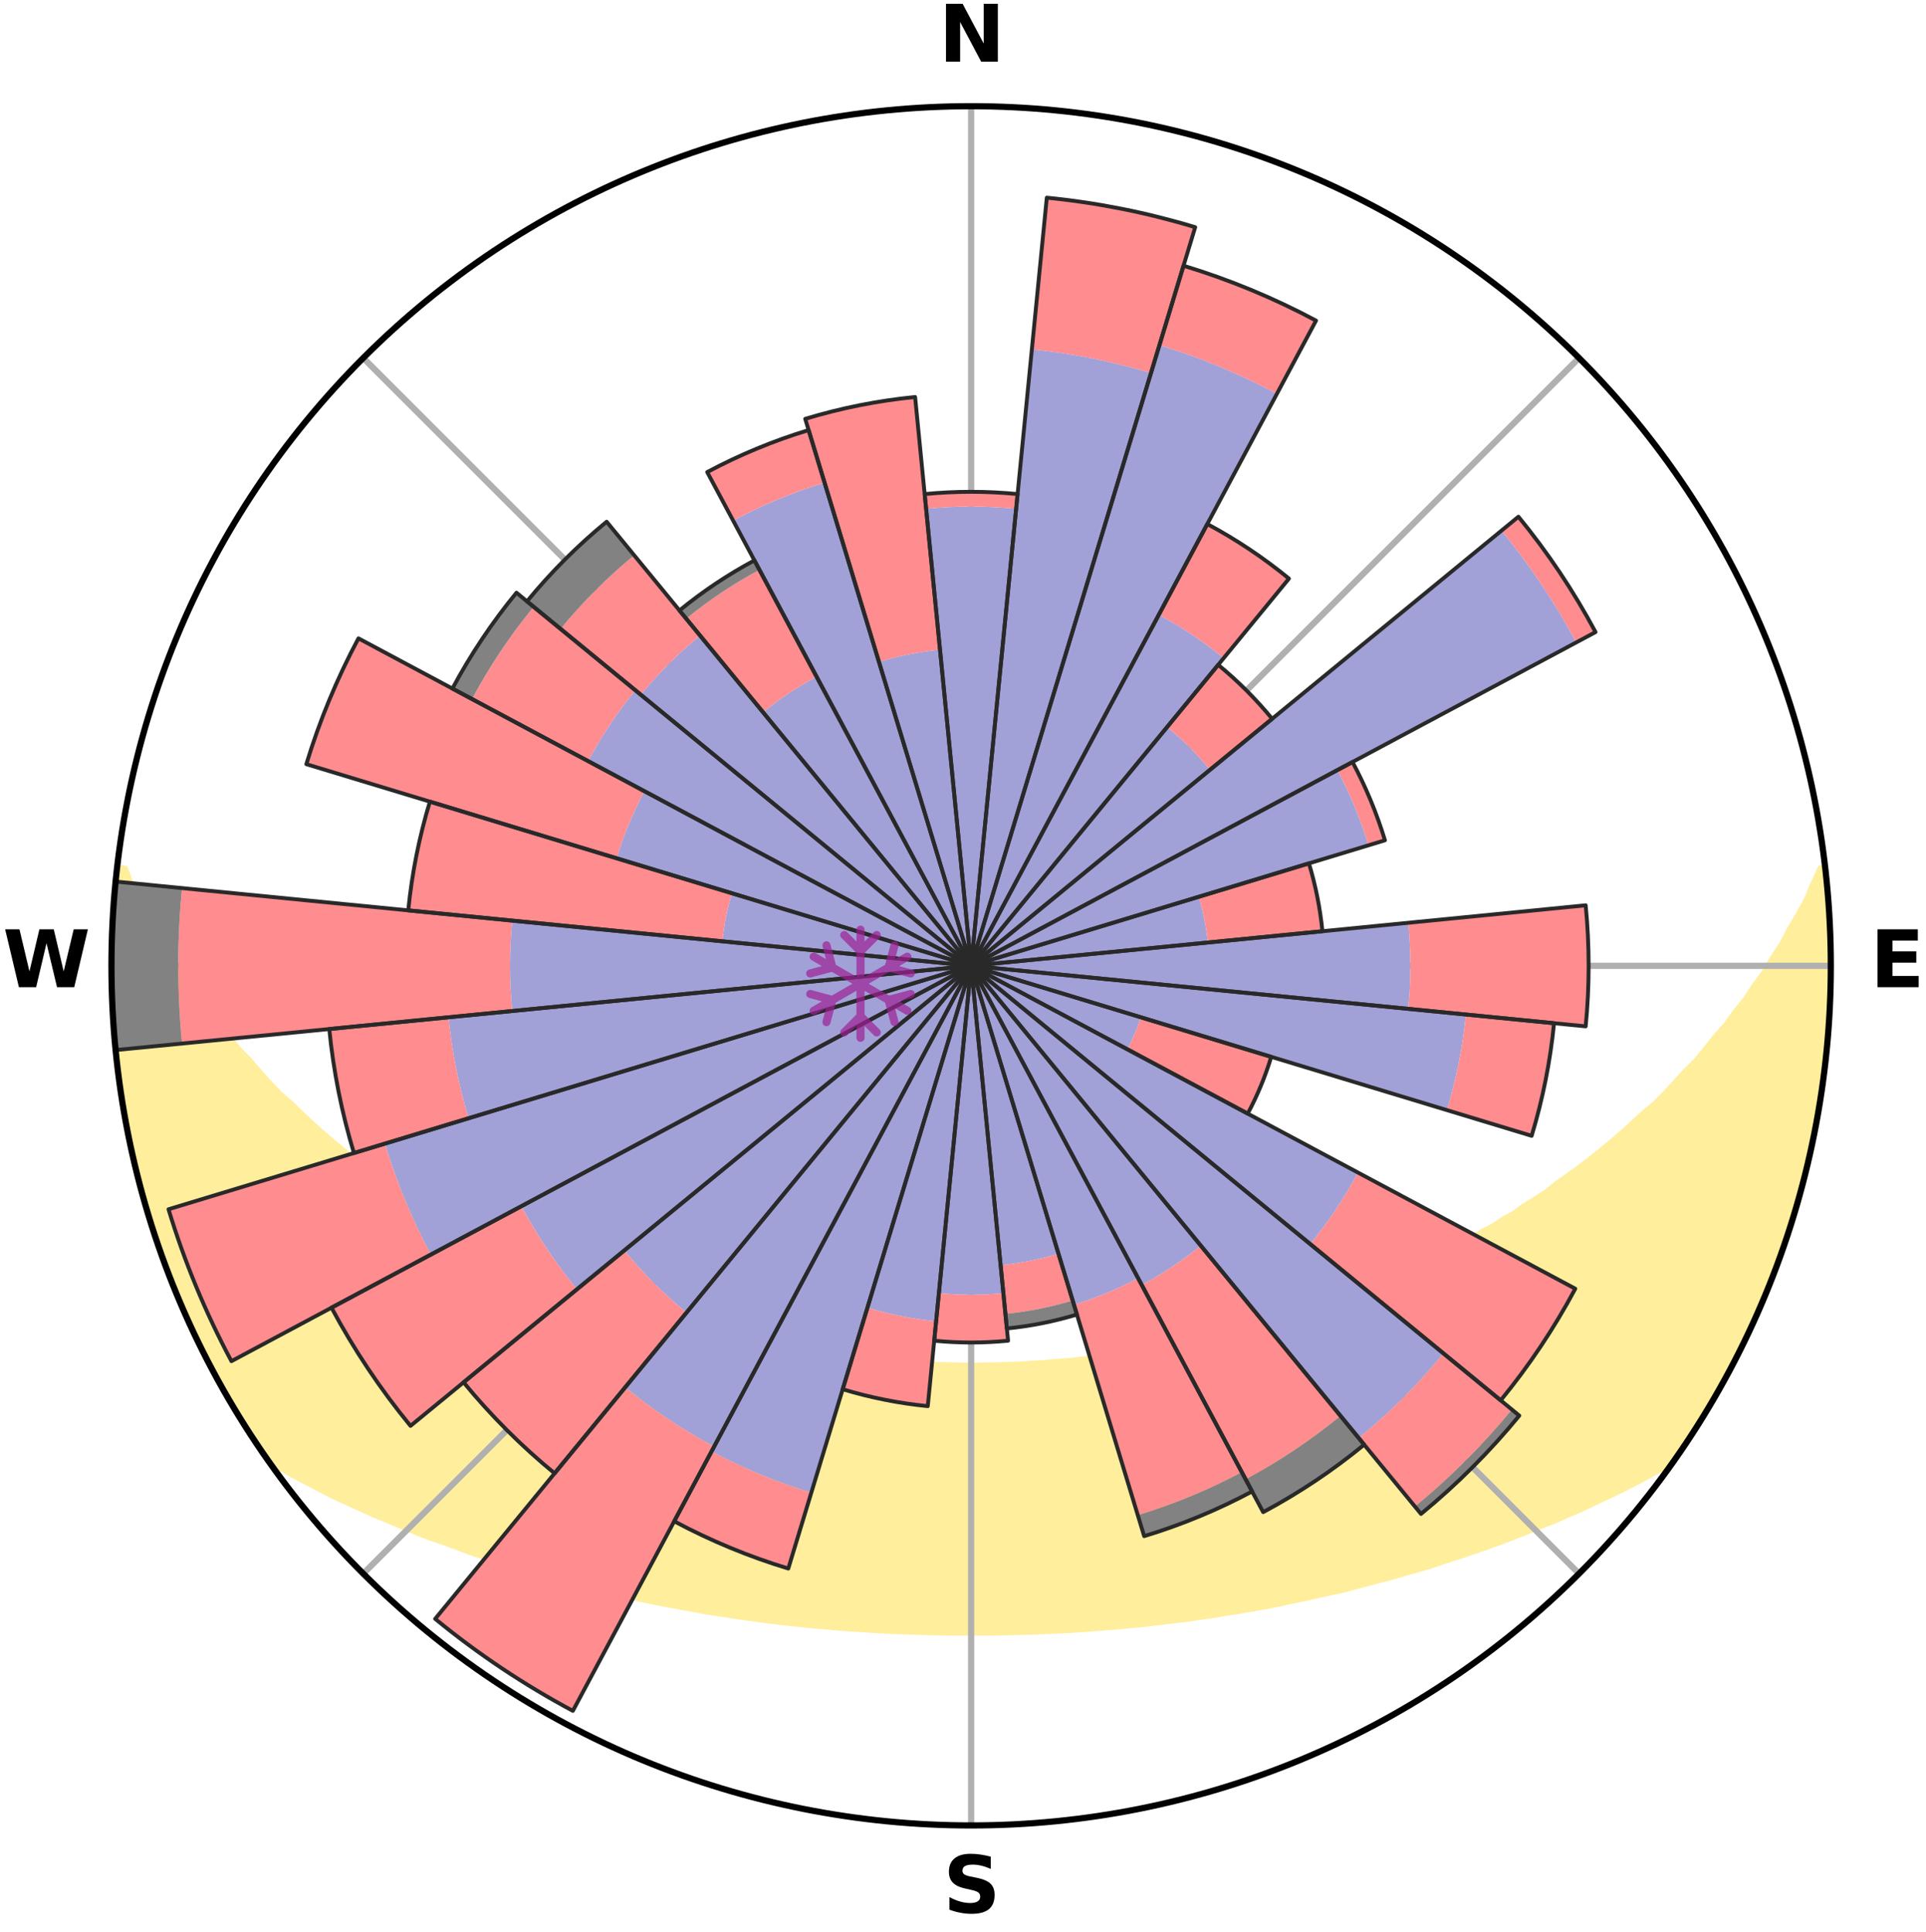 <?xml version="1.0" encoding="utf-8" standalone="no"?>
<!DOCTYPE svg PUBLIC "-//W3C//DTD SVG 1.1//EN"
  "http://www.w3.org/Graphics/SVG/1.1/DTD/svg11.dtd">
<svg xmlns:xlink="http://www.w3.org/1999/xlink" width="248.41pt" height="249.158pt" viewBox="0 0 248.41 249.158" xmlns="http://www.w3.org/2000/svg" version="1.1">
 <title>Ski Rose for Villars/Gryon/Les Diablerets</title>
 <defs>
  <style type="text/css">*{stroke-linejoin: round; stroke-linecap: butt}</style>
 </defs>
 <g id="figure_1">
  <g id="patch_1">
   <path d="M 0 249.158 
L 248.41 249.158 
L 248.41 0 
L 0 0 
z
" style="fill: #ffffff"/>
  </g>
  <g id="axes_1">
   <g id="patch_2">
    <path d="M 236.135 124.579 
C 236.135 110.018 233.267 95.599 227.695 82.147 
C 222.122 68.695 213.955 56.471 203.659 46.175 
C 193.363 35.879 181.139 27.711 167.687 22.139 
C 154.235 16.567 139.815 13.699 125.255 13.699 
C 110.694 13.699 96.275 16.567 82.823 22.139 
C 69.371 27.711 57.147 35.879 46.851 46.175 
C 36.555 56.471 28.387 68.695 22.815 82.147 
C 17.243 95.599 14.375 110.018 14.375 124.579 
C 14.375 139.14 17.243 153.559 22.815 167.011 
C 28.387 180.463 36.555 192.687 46.851 202.983 
C 57.147 213.279 69.371 221.447 82.823 227.019 
C 96.275 232.591 110.694 235.459 125.255 235.459 
C 139.815 235.459 154.235 232.591 167.687 227.019 
C 181.139 221.447 193.363 213.279 203.659 202.983 
C 213.955 192.687 222.122 180.463 227.695 167.011 
C 233.267 153.559 236.135 139.14 236.135 124.579 
M 125.255 124.579 
C 125.255 124.579 125.255 124.579 125.255 124.579 
C 125.255 124.579 125.255 124.579 125.255 124.579 
C 125.255 124.579 125.255 124.579 125.255 124.579 
C 125.255 124.579 125.255 124.579 125.255 124.579 
C 125.255 124.579 125.255 124.579 125.255 124.579 
C 125.255 124.579 125.255 124.579 125.255 124.579 
C 125.255 124.579 125.255 124.579 125.255 124.579 
C 125.255 124.579 125.255 124.579 125.255 124.579 
C 125.255 124.579 125.255 124.579 125.255 124.579 
C 125.255 124.579 125.255 124.579 125.255 124.579 
C 125.255 124.579 125.255 124.579 125.255 124.579 
C 125.255 124.579 125.255 124.579 125.255 124.579 
C 125.255 124.579 125.255 124.579 125.255 124.579 
C 125.255 124.579 125.255 124.579 125.255 124.579 
C 125.255 124.579 125.255 124.579 125.255 124.579 
C 125.255 124.579 125.255 124.579 125.255 124.579 
z
" style="fill: #ffffff"/>
   </g>
   <g id="PolyCollection_1">
    <defs>
     <path id="m3fdf09920a" d="M 235.259 -137.112 
L 234.894 -137.071 
L 233.96 -135.046 
L 233.143 -133.07 
L 232.063 -131.112 
L 230.929 -129.193 
L 229.956 -127.321 
L 228.734 -125.482 
L 227.685 -123.685 
L 226.392 -121.931 
L 225.278 -120.212 
L 223.924 -118.544 
L 222.753 -116.906 
L 221.345 -115.327 
L 220.123 -113.77 
L 218.877 -112.253 
L 217.403 -110.807 
L 216.116 -109.374 
L 214.81 -107.981 
L 213.486 -106.628 
L 211.944 -105.361 
L 210.591 -104.092 
L 209.224 -102.863 
L 207.844 -101.675 
L 206.454 -100.527 
L 205.054 -99.418 
L 203.646 -98.35 
L 202.231 -97.32 
L 200.81 -96.33 
L 199.569 -95.306 
L 198.137 -94.39 
L 196.704 -93.512 
L 195.446 -92.591 
L 194.009 -91.785 
L 192.743 -90.931 
L 191.308 -90.194 
L 190.039 -89.404 
L 188.608 -88.735 
L 187.341 -88.008 
L 186.073 -87.309 
L 184.807 -86.64 
L 183.542 -85.999 
L 182.28 -85.387 
L 181.021 -84.801 
L 179.767 -84.242 
L 178.517 -83.71 
L 177.272 -83.203 
L 176.034 -82.72 
L 174.802 -82.262 
L 173.697 -81.721 
L 172.477 -81.308 
L 171.265 -80.917 
L 170.17 -80.441 
L 168.972 -80.092 
L 167.885 -79.656 
L 166.704 -79.345 
L 165.627 -78.947 
L 164.463 -78.672 
L 163.397 -78.309 
L 162.334 -77.964 
L 161.198 -77.737 
L 160.148 -77.424 
L 159.103 -77.126 
L 158.063 -76.843 
L 156.964 -76.672 
L 155.938 -76.417 
L 154.917 -76.174 
L 153.903 -75.945 
L 152.894 -75.728 
L 151.89 -75.523 
L 150.893 -75.329 
L 149.901 -75.146 
L 148.915 -74.974 
L 147.935 -74.812 
L 146.961 -74.659 
L 145.992 -74.515 
L 145.029 -74.38 
L 144.097 -74.183 
L 143.142 -74.067 
L 142.192 -73.958 
L 141.248 -73.856 
L 140.308 -73.76 
L 139.373 -73.671 
L 138.455 -73.537 
L 137.527 -73.463 
L 136.602 -73.394 
L 135.682 -73.33 
L 134.771 -73.233 
L 133.856 -73.182 
L 132.943 -73.135 
L 132.037 -73.066 
L 131.128 -73.031 
L 130.221 -73 
L 129.318 -72.957 
L 128.413 -72.937 
L 127.51 -72.921 
L 126.608 -72.908 
L 125.706 -72.897 
L 124.804 -72.898 
L 123.902 -72.907 
L 122.999 -72.92 
L 122.097 -72.947 
L 121.193 -72.971 
L 120.288 -72.998 
L 119.384 -73.051 
L 118.476 -73.089 
L 117.566 -73.132 
L 116.659 -73.211 
L 115.744 -73.265 
L 114.827 -73.324 
L 113.906 -73.388 
L 112.993 -73.504 
L 112.066 -73.581 
L 111.135 -73.664 
L 110.199 -73.753 
L 109.278 -73.908 
L 108.336 -74.013 
L 107.388 -74.125 
L 106.435 -74.244 
L 105.477 -74.371 
L 104.514 -74.506 
L 103.545 -74.649 
L 102.606 -74.881 
L 101.629 -75.046 
L 100.645 -75.22 
L 99.656 -75.405 
L 98.662 -75.6 
L 97.661 -75.807 
L 96.655 -76.026 
L 95.643 -76.257 
L 94.565 -76.406 
L 93.539 -76.661 
L 92.507 -76.931 
L 91.47 -77.215 
L 90.428 -77.514 
L 89.382 -77.828 
L 88.249 -78.056 
L 87.189 -78.402 
L 86.126 -78.765 
L 84.966 -79.041 
L 83.892 -79.439 
L 82.715 -79.751 
L 81.631 -80.187 
L 80.437 -80.537 
L 79.346 -81.013 
L 78.138 -81.404 
L 76.921 -81.817 
L 75.819 -82.357 
L 74.591 -82.815 
L 73.356 -83.297 
L 72.116 -83.804 
L 70.869 -84.336 
L 69.618 -84.894 
L 68.363 -85.479 
L 67.105 -86.09 
L 65.844 -86.73 
L 64.581 -87.398 
L 63.317 -88.095 
L 61.892 -88.73 
L 60.626 -89.488 
L 59.361 -90.277 
L 57.929 -91.012 
L 56.667 -91.864 
L 55.234 -92.669 
L 53.978 -93.587 
L 52.549 -94.463 
L 51.121 -95.377 
L 49.882 -96.398 
L 48.465 -97.386 
L 47.053 -98.413 
L 45.648 -99.479 
L 44.252 -100.585 
L 42.865 -101.73 
L 41.489 -102.916 
L 40.125 -104.141 
L 38.775 -105.407 
L 37.439 -106.713 
L 35.915 -108.021 
L 34.612 -109.411 
L 33.328 -110.841 
L 32.064 -112.31 
L 30.614 -113.796 
L 29.394 -115.349 
L 27.989 -116.924 
L 26.82 -118.559 
L 25.469 -120.222 
L 24.357 -121.937 
L 23.066 -123.687 
L 22.019 -125.48 
L 20.799 -127.314 
L 19.826 -129.182 
L 18.691 -131.097 
L 17.81 -133.035 
L 16.788 -135.023 
L 16.033 -137.023 
L 15.117 -137.128 
L 15.117 -137.128 
L 14.909 -135.204 
L 14.796 -133.272 
L 14.598 -131.347 
L 14.551 -129.413 
L 14.419 -127.481 
L 14.437 -125.546 
L 14.487 -123.612 
L 14.455 -121.678 
L 14.501 -119.743 
L 14.646 -117.814 
L 14.892 -115.893 
L 14.919 -113.955 
L 15.156 -112.035 
L 15.423 -110.119 
L 15.617 -108.194 
L 15.946 -106.287 
L 16.303 -104.386 
L 16.691 -102.491 
L 17.014 -100.583 
L 17.462 -98.7 
L 17.94 -96.826 
L 18.448 -94.959 
L 18.986 -93.101 
L 19.554 -91.252 
L 20.151 -89.412 
L 20.779 -87.582 
L 21.438 -85.763 
L 22.127 -83.956 
L 22.847 -82.16 
L 23.599 -80.378 
L 24.382 -78.609 
L 25.199 -76.855 
L 26.048 -75.116 
L 26.941 -73.4 
L 27.864 -71.7 
L 28.768 -69.989 
L 29.721 -68.305 
L 30.725 -66.651 
L 31.743 -65.005 
L 32.811 -63.392 
L 33.88 -61.779 
L 35.346 -60.448 
L 37.156 -59.39 
L 38.993 -58.388 
L 40.841 -57.433 
L 42.637 -56.474 
L 44.502 -55.609 
L 46.362 -54.781 
L 48.165 -53.94 
L 50.025 -53.188 
L 51.823 -52.417 
L 53.617 -51.68 
L 55.407 -50.974 
L 57.238 -50.351 
L 59.014 -49.707 
L 60.741 -49.043 
L 62.504 -48.457 
L 64.26 -47.898 
L 66.008 -47.367 
L 67.707 -46.807 
L 69.438 -46.326 
L 71.127 -45.822 
L 72.84 -45.389 
L 74.51 -44.926 
L 76.205 -44.537 
L 77.863 -44.124 
L 79.511 -43.726 
L 81.154 -43.355 
L 82.786 -42.998 
L 84.414 -42.665 
L 86.031 -42.345 
L 87.644 -42.049 
L 89.246 -41.763 
L 90.825 -41.459 
L 92.416 -41.213 
L 93.997 -40.976 
L 95.56 -40.723 
L 97.13 -40.522 
L 98.682 -40.3 
L 100.237 -40.12 
L 101.779 -39.928 
L 103.325 -39.781 
L 104.857 -39.617 
L 106.39 -39.487 
L 107.915 -39.349 
L 109.435 -39.225 
L 110.957 -39.136 
L 112.47 -39.037 
L 113.982 -38.95 
L 115.49 -38.876 
L 116.997 -38.821 
L 118.501 -38.769 
L 120.004 -38.73 
L 121.505 -38.702 
L 123.006 -38.686 
L 124.505 -38.685 
L 126.004 -38.683 
L 127.504 -38.688 
L 129.004 -38.704 
L 130.505 -38.732 
L 132.008 -38.768 
L 133.513 -38.818 
L 135.019 -38.88 
L 136.527 -38.955 
L 138.041 -39.022 
L 139.556 -39.121 
L 141.073 -39.232 
L 142.594 -39.357 
L 144.122 -39.476 
L 145.65 -39.626 
L 147.19 -39.761 
L 148.728 -39.938 
L 150.27 -40.131 
L 151.824 -40.312 
L 153.388 -40.498 
L 154.946 -40.735 
L 156.52 -40.958 
L 158.088 -41.227 
L 159.678 -41.473 
L 161.273 -41.742 
L 162.879 -42.02 
L 164.489 -42.323 
L 166.087 -42.682 
L 167.715 -43.014 
L 169.347 -43.372 
L 170.99 -43.743 
L 172.666 -44.091 
L 174.321 -44.51 
L 175.988 -44.944 
L 177.657 -45.408 
L 179.37 -45.841 
L 181.059 -46.345 
L 182.789 -46.826 
L 184.529 -47.332 
L 186.234 -47.918 
L 187.989 -48.477 
L 189.752 -49.063 
L 191.523 -49.677 
L 193.3 -50.321 
L 195.084 -50.995 
L 196.873 -51.7 
L 198.667 -52.438 
L 200.522 -53.153 
L 202.323 -53.959 
L 204.182 -54.75 
L 205.985 -55.629 
L 207.85 -56.493 
L 209.706 -57.404 
L 211.558 -58.356 
L 213.39 -59.362 
L 215.204 -60.419 
L 216.633 -61.776 
L 217.702 -63.389 
L 218.758 -65.011 
L 219.736 -66.681 
L 220.776 -68.313 
L 221.737 -69.992 
L 222.647 -71.7 
L 223.563 -73.403 
L 224.428 -75.133 
L 225.243 -76.887 
L 226.122 -78.611 
L 226.931 -80.369 
L 227.634 -82.172 
L 228.394 -83.951 
L 229.107 -85.75 
L 229.773 -87.567 
L 230.392 -89.401 
L 230.964 -91.249 
L 231.548 -93.094 
L 232.022 -94.97 
L 232.573 -96.825 
L 233.005 -98.71 
L 233.481 -100.586 
L 233.783 -102.499 
L 234.218 -104.384 
L 234.612 -106.279 
L 234.787 -108.209 
L 235.1 -110.118 
L 235.356 -112.035 
L 235.593 -113.955 
L 235.793 -115.88 
L 235.773 -117.819 
L 235.886 -119.749 
L 235.976 -121.68 
L 236.03 -123.612 
L 236.048 -125.546 
L 236.024 -127.48 
L 235.974 -129.413 
L 235.892 -131.346 
L 235.776 -133.277 
L 235.618 -135.206 
L 235.259 -137.112 
z
" style="stroke: #ffee9c"/>
    </defs>
    <g clip-path="url(#p5c28072476)">
     <use xlink:href="#m3fdf09920a" x="0" y="249.158" style="fill: #ffee9c; stroke: #ffee9c"/>
    </g>
   </g>
   <g id="matplotlib.axis_1">
    <g id="xtick_1">
     <g id="line2d_1">
      <path d="M 125.255 124.579 
L 125.255 13.699 
" clip-path="url(#p5c28072476)" style="fill: none; stroke: #b0b0b0; stroke-width: 0.8; stroke-linecap: square"/>
     </g>
     <g id="text_1">
      <!-- N -->
      <g transform="translate(121.07 7.958) scale(0.1 -0.1)">
       <defs>
        <path id="DejaVuSans-Bold-4e" d="M 588 4666 
L 1931 4666 
L 3628 1466 
L 3628 4666 
L 4769 4666 
L 4769 0 
L 3425 0 
L 1728 3200 
L 1728 0 
L 588 0 
L 588 4666 
z
" transform="scale(0.016)"/>
       </defs>
       <use xlink:href="#DejaVuSans-Bold-4e"/>
      </g>
     </g>
    </g>
    <g id="xtick_2">
     <g id="line2d_2">
      <path d="M 125.255 124.579 
L 203.659 46.175 
" clip-path="url(#p5c28072476)" style="fill: none; stroke: #b0b0b0; stroke-width: 0.8; stroke-linecap: square"/>
     </g>
    </g>
    <g id="xtick_3">
     <g id="line2d_3">
      <path d="M 125.255 124.579 
L 236.135 124.579 
" clip-path="url(#p5c28072476)" style="fill: none; stroke: #b0b0b0; stroke-width: 0.8; stroke-linecap: square"/>
     </g>
     <g id="text_2">
      <!-- E -->
      <g transform="translate(241.219 127.338) scale(0.1 -0.1)">
       <defs>
        <path id="DejaVuSans-Bold-45" d="M 588 4666 
L 3834 4666 
L 3834 3756 
L 1791 3756 
L 1791 2888 
L 3713 2888 
L 3713 1978 
L 1791 1978 
L 1791 909 
L 3903 909 
L 3903 0 
L 588 0 
L 588 4666 
z
" transform="scale(0.016)"/>
       </defs>
       <use xlink:href="#DejaVuSans-Bold-45"/>
      </g>
     </g>
    </g>
    <g id="xtick_4">
     <g id="line2d_4">
      <path d="M 125.255 124.579 
L 203.659 202.983 
" clip-path="url(#p5c28072476)" style="fill: none; stroke: #b0b0b0; stroke-width: 0.8; stroke-linecap: square"/>
     </g>
    </g>
    <g id="xtick_5">
     <g id="line2d_5">
      <path d="M 125.255 124.579 
L 125.255 235.459 
" clip-path="url(#p5c28072476)" style="fill: none; stroke: #b0b0b0; stroke-width: 0.8; stroke-linecap: square"/>
     </g>
     <g id="text_3">
      <!-- S -->
      <g transform="translate(121.654 246.718) scale(0.1 -0.1)">
       <defs>
        <path id="DejaVuSans-Bold-53" d="M 3834 4519 
L 3834 3531 
Q 3450 3703 3084 3790 
Q 2719 3878 2394 3878 
Q 1963 3878 1756 3759 
Q 1550 3641 1550 3391 
Q 1550 3203 1689 3098 
Q 1828 2994 2194 2919 
L 2706 2816 
Q 3484 2659 3812 2340 
Q 4141 2022 4141 1434 
Q 4141 663 3683 286 
Q 3225 -91 2284 -91 
Q 1841 -91 1394 -6 
Q 947 78 500 244 
L 500 1259 
Q 947 1022 1364 901 
Q 1781 781 2169 781 
Q 2563 781 2772 912 
Q 2981 1044 2981 1288 
Q 2981 1506 2839 1625 
Q 2697 1744 2272 1838 
L 1806 1941 
Q 1106 2091 782 2419 
Q 459 2747 459 3303 
Q 459 4000 909 4375 
Q 1359 4750 2203 4750 
Q 2588 4750 2994 4692 
Q 3400 4634 3834 4519 
z
" transform="scale(0.016)"/>
       </defs>
       <use xlink:href="#DejaVuSans-Bold-53"/>
      </g>
     </g>
    </g>
    <g id="xtick_6">
     <g id="line2d_6">
      <path d="M 125.255 124.579 
L 46.851 202.983 
" clip-path="url(#p5c28072476)" style="fill: none; stroke: #b0b0b0; stroke-width: 0.8; stroke-linecap: square"/>
     </g>
    </g>
    <g id="xtick_7">
     <g id="line2d_7">
      <path d="M 125.255 124.579 
L 14.375 124.579 
" clip-path="url(#p5c28072476)" style="fill: none; stroke: #b0b0b0; stroke-width: 0.8; stroke-linecap: square"/>
     </g>
     <g id="text_4">
      <!-- W -->
      <g transform="translate(0.36 127.338) scale(0.1 -0.1)">
       <defs>
        <path id="DejaVuSans-Bold-57" d="M 191 4666 
L 1344 4666 
L 2150 1275 
L 2950 4666 
L 4109 4666 
L 4909 1275 
L 5716 4666 
L 6859 4666 
L 5759 0 
L 4372 0 
L 3525 3547 
L 2688 0 
L 1300 0 
L 191 4666 
z
" transform="scale(0.016)"/>
       </defs>
       <use xlink:href="#DejaVuSans-Bold-57"/>
      </g>
     </g>
    </g>
    <g id="xtick_8">
     <g id="line2d_8">
      <path d="M 125.255 124.579 
L 46.851 46.175 
" clip-path="url(#p5c28072476)" style="fill: none; stroke: #b0b0b0; stroke-width: 0.8; stroke-linecap: square"/>
     </g>
    </g>
   </g>
   <g id="matplotlib.axis_2"/>
   <g id="patch_3">
    <path d="M 125.255 124.579 
C 125.255 124.579 125.255 124.579 125.255 124.579 
C 125.255 124.579 125.255 124.579 125.255 124.579 
L 125.255 124.579 
C 125.255 124.579 125.255 124.579 125.255 124.579 
C 125.255 124.579 125.255 124.579 125.255 124.579 
z
" clip-path="url(#p5c28072476)" style="fill: #d9d9d9"/>
   </g>
   <g id="patch_4">
    <path d="M 125.255 124.579 
C 125.255 124.579 125.255 124.579 125.255 124.579 
C 125.255 124.579 125.255 124.579 125.255 124.579 
L 125.255 124.579 
C 125.255 124.579 125.255 124.579 125.255 124.579 
C 125.255 124.579 125.255 124.579 125.255 124.579 
z
" clip-path="url(#p5c28072476)" style="fill: #d9d9d9"/>
   </g>
   <g id="patch_5">
    <path d="M 125.255 124.579 
C 125.255 124.579 125.255 124.579 125.255 124.579 
C 125.255 124.579 125.255 124.579 125.255 124.579 
L 125.255 124.579 
C 125.255 124.579 125.255 124.579 125.255 124.579 
C 125.255 124.579 125.255 124.579 125.255 124.579 
z
" clip-path="url(#p5c28072476)" style="fill: #d9d9d9"/>
   </g>
   <g id="patch_6">
    <path d="M 125.255 124.579 
C 125.255 124.579 125.255 124.579 125.255 124.579 
C 125.255 124.579 125.255 124.579 125.255 124.579 
L 125.255 124.579 
C 125.255 124.579 125.255 124.579 125.255 124.579 
C 125.255 124.579 125.255 124.579 125.255 124.579 
z
" clip-path="url(#p5c28072476)" style="fill: #d9d9d9"/>
   </g>
   <g id="patch_7">
    <path d="M 125.255 124.579 
C 125.255 124.579 125.255 124.579 125.255 124.579 
C 125.255 124.579 125.255 124.579 125.255 124.579 
L 125.255 124.579 
C 125.255 124.579 125.255 124.579 125.255 124.579 
C 125.255 124.579 125.255 124.579 125.255 124.579 
z
" clip-path="url(#p5c28072476)" style="fill: #d9d9d9"/>
   </g>
   <g id="patch_8">
    <path d="M 125.255 124.579 
C 125.255 124.579 125.255 124.579 125.255 124.579 
C 125.255 124.579 125.255 124.579 125.255 124.579 
L 125.255 124.579 
C 125.255 124.579 125.255 124.579 125.255 124.579 
C 125.255 124.579 125.255 124.579 125.255 124.579 
z
" clip-path="url(#p5c28072476)" style="fill: #d9d9d9"/>
   </g>
   <g id="patch_9">
    <path d="M 125.255 124.579 
C 125.255 124.579 125.255 124.579 125.255 124.579 
C 125.255 124.579 125.255 124.579 125.255 124.579 
L 125.255 124.579 
C 125.255 124.579 125.255 124.579 125.255 124.579 
C 125.255 124.579 125.255 124.579 125.255 124.579 
z
" clip-path="url(#p5c28072476)" style="fill: #d9d9d9"/>
   </g>
   <g id="patch_10">
    <path d="M 125.255 124.579 
C 125.255 124.579 125.255 124.579 125.255 124.579 
C 125.255 124.579 125.255 124.579 125.255 124.579 
L 125.255 124.579 
C 125.255 124.579 125.255 124.579 125.255 124.579 
C 125.255 124.579 125.255 124.579 125.255 124.579 
z
" clip-path="url(#p5c28072476)" style="fill: #d9d9d9"/>
   </g>
   <g id="patch_11">
    <path d="M 125.255 124.579 
C 125.255 124.579 125.255 124.579 125.255 124.579 
C 125.255 124.579 125.255 124.579 125.255 124.579 
L 125.255 124.579 
C 125.255 124.579 125.255 124.579 125.255 124.579 
C 125.255 124.579 125.255 124.579 125.255 124.579 
z
" clip-path="url(#p5c28072476)" style="fill: #d9d9d9"/>
   </g>
   <g id="patch_12">
    <path d="M 125.255 124.579 
C 125.255 124.579 125.255 124.579 125.255 124.579 
C 125.255 124.579 125.255 124.579 125.255 124.579 
L 125.255 124.579 
C 125.255 124.579 125.255 124.579 125.255 124.579 
C 125.255 124.579 125.255 124.579 125.255 124.579 
z
" clip-path="url(#p5c28072476)" style="fill: #d9d9d9"/>
   </g>
   <g id="patch_13">
    <path d="M 125.255 124.579 
C 125.255 124.579 125.255 124.579 125.255 124.579 
C 125.255 124.579 125.255 124.579 125.255 124.579 
L 125.255 124.579 
C 125.255 124.579 125.255 124.579 125.255 124.579 
C 125.255 124.579 125.255 124.579 125.255 124.579 
z
" clip-path="url(#p5c28072476)" style="fill: #d9d9d9"/>
   </g>
   <g id="patch_14">
    <path d="M 125.255 124.579 
C 125.255 124.579 125.255 124.579 125.255 124.579 
C 125.255 124.579 125.255 124.579 125.255 124.579 
L 125.255 124.579 
C 125.255 124.579 125.255 124.579 125.255 124.579 
C 125.255 124.579 125.255 124.579 125.255 124.579 
z
" clip-path="url(#p5c28072476)" style="fill: #d9d9d9"/>
   </g>
   <g id="patch_15">
    <path d="M 125.255 124.579 
C 125.255 124.579 125.255 124.579 125.255 124.579 
C 125.255 124.579 125.255 124.579 125.255 124.579 
L 125.255 124.579 
C 125.255 124.579 125.255 124.579 125.255 124.579 
C 125.255 124.579 125.255 124.579 125.255 124.579 
z
" clip-path="url(#p5c28072476)" style="fill: #d9d9d9"/>
   </g>
   <g id="patch_16">
    <path d="M 125.255 124.579 
C 125.255 124.579 125.255 124.579 125.255 124.579 
C 125.255 124.579 125.255 124.579 125.255 124.579 
L 125.255 124.579 
C 125.255 124.579 125.255 124.579 125.255 124.579 
C 125.255 124.579 125.255 124.579 125.255 124.579 
z
" clip-path="url(#p5c28072476)" style="fill: #d9d9d9"/>
   </g>
   <g id="patch_17">
    <path d="M 125.255 124.579 
C 125.255 124.579 125.255 124.579 125.255 124.579 
C 125.255 124.579 125.255 124.579 125.255 124.579 
L 125.255 124.579 
C 125.255 124.579 125.255 124.579 125.255 124.579 
C 125.255 124.579 125.255 124.579 125.255 124.579 
z
" clip-path="url(#p5c28072476)" style="fill: #d9d9d9"/>
   </g>
   <g id="patch_18">
    <path d="M 125.255 124.579 
C 125.255 124.579 125.255 124.579 125.255 124.579 
C 125.255 124.579 125.255 124.579 125.255 124.579 
L 125.255 124.579 
C 125.255 124.579 125.255 124.579 125.255 124.579 
C 125.255 124.579 125.255 124.579 125.255 124.579 
z
" clip-path="url(#p5c28072476)" style="fill: #d9d9d9"/>
   </g>
   <g id="patch_19">
    <path d="M 125.255 124.579 
C 125.255 124.579 125.255 124.579 125.255 124.579 
C 125.255 124.579 125.255 124.579 125.255 124.579 
L 125.255 124.579 
C 125.255 124.579 125.255 124.579 125.255 124.579 
C 125.255 124.579 125.255 124.579 125.255 124.579 
z
" clip-path="url(#p5c28072476)" style="fill: #d9d9d9"/>
   </g>
   <g id="patch_20">
    <path d="M 125.255 124.579 
C 125.255 124.579 125.255 124.579 125.255 124.579 
C 125.255 124.579 125.255 124.579 125.255 124.579 
L 125.255 124.579 
C 125.255 124.579 125.255 124.579 125.255 124.579 
C 125.255 124.579 125.255 124.579 125.255 124.579 
z
" clip-path="url(#p5c28072476)" style="fill: #d9d9d9"/>
   </g>
   <g id="patch_21">
    <path d="M 125.255 124.579 
C 125.255 124.579 125.255 124.579 125.255 124.579 
C 125.255 124.579 125.255 124.579 125.255 124.579 
L 125.255 124.579 
C 125.255 124.579 125.255 124.579 125.255 124.579 
C 125.255 124.579 125.255 124.579 125.255 124.579 
z
" clip-path="url(#p5c28072476)" style="fill: #d9d9d9"/>
   </g>
   <g id="patch_22">
    <path d="M 125.255 124.579 
C 125.255 124.579 125.255 124.579 125.255 124.579 
C 125.255 124.579 125.255 124.579 125.255 124.579 
L 125.255 124.579 
C 125.255 124.579 125.255 124.579 125.255 124.579 
C 125.255 124.579 125.255 124.579 125.255 124.579 
z
" clip-path="url(#p5c28072476)" style="fill: #d9d9d9"/>
   </g>
   <g id="patch_23">
    <path d="M 125.255 124.579 
C 125.255 124.579 125.255 124.579 125.255 124.579 
C 125.255 124.579 125.255 124.579 125.255 124.579 
L 125.255 124.579 
C 125.255 124.579 125.255 124.579 125.255 124.579 
C 125.255 124.579 125.255 124.579 125.255 124.579 
z
" clip-path="url(#p5c28072476)" style="fill: #d9d9d9"/>
   </g>
   <g id="patch_24">
    <path d="M 125.255 124.579 
C 125.255 124.579 125.255 124.579 125.255 124.579 
C 125.255 124.579 125.255 124.579 125.255 124.579 
L 125.255 124.579 
C 125.255 124.579 125.255 124.579 125.255 124.579 
C 125.255 124.579 125.255 124.579 125.255 124.579 
z
" clip-path="url(#p5c28072476)" style="fill: #d9d9d9"/>
   </g>
   <g id="patch_25">
    <path d="M 125.255 124.579 
C 125.255 124.579 125.255 124.579 125.255 124.579 
C 125.255 124.579 125.255 124.579 125.255 124.579 
L 125.255 124.579 
C 125.255 124.579 125.255 124.579 125.255 124.579 
C 125.255 124.579 125.255 124.579 125.255 124.579 
z
" clip-path="url(#p5c28072476)" style="fill: #d9d9d9"/>
   </g>
   <g id="patch_26">
    <path d="M 125.255 124.579 
C 125.255 124.579 125.255 124.579 125.255 124.579 
C 125.255 124.579 125.255 124.579 125.255 124.579 
L 125.255 124.579 
C 125.255 124.579 125.255 124.579 125.255 124.579 
C 125.255 124.579 125.255 124.579 125.255 124.579 
z
" clip-path="url(#p5c28072476)" style="fill: #d9d9d9"/>
   </g>
   <g id="patch_27">
    <path d="M 125.255 124.579 
C 125.255 124.579 125.255 124.579 125.255 124.579 
C 125.255 124.579 125.255 124.579 125.255 124.579 
L 125.255 124.579 
C 125.255 124.579 125.255 124.579 125.255 124.579 
C 125.255 124.579 125.255 124.579 125.255 124.579 
z
" clip-path="url(#p5c28072476)" style="fill: #d9d9d9"/>
   </g>
   <g id="patch_28">
    <path d="M 125.255 124.579 
C 125.255 124.579 125.255 124.579 125.255 124.579 
C 125.255 124.579 125.255 124.579 125.255 124.579 
L 125.255 124.579 
C 125.255 124.579 125.255 124.579 125.255 124.579 
C 125.255 124.579 125.255 124.579 125.255 124.579 
z
" clip-path="url(#p5c28072476)" style="fill: #d9d9d9"/>
   </g>
   <g id="patch_29">
    <path d="M 125.255 124.579 
C 125.255 124.579 125.255 124.579 125.255 124.579 
C 125.255 124.579 125.255 124.579 125.255 124.579 
L 125.255 124.579 
C 125.255 124.579 125.255 124.579 125.255 124.579 
C 125.255 124.579 125.255 124.579 125.255 124.579 
z
" clip-path="url(#p5c28072476)" style="fill: #d9d9d9"/>
   </g>
   <g id="patch_30">
    <path d="M 125.255 124.579 
C 125.255 124.579 125.255 124.579 125.255 124.579 
C 125.255 124.579 125.255 124.579 125.255 124.579 
L 125.255 124.579 
C 125.255 124.579 125.255 124.579 125.255 124.579 
C 125.255 124.579 125.255 124.579 125.255 124.579 
z
" clip-path="url(#p5c28072476)" style="fill: #d9d9d9"/>
   </g>
   <g id="patch_31">
    <path d="M 125.255 124.579 
C 125.255 124.579 125.255 124.579 125.255 124.579 
C 125.255 124.579 125.255 124.579 125.255 124.579 
L 125.255 124.579 
C 125.255 124.579 125.255 124.579 125.255 124.579 
C 125.255 124.579 125.255 124.579 125.255 124.579 
z
" clip-path="url(#p5c28072476)" style="fill: #d9d9d9"/>
   </g>
   <g id="patch_32">
    <path d="M 125.255 124.579 
C 125.255 124.579 125.255 124.579 125.255 124.579 
C 125.255 124.579 125.255 124.579 125.255 124.579 
L 125.255 124.579 
C 125.255 124.579 125.255 124.579 125.255 124.579 
C 125.255 124.579 125.255 124.579 125.255 124.579 
z
" clip-path="url(#p5c28072476)" style="fill: #d9d9d9"/>
   </g>
   <g id="patch_33">
    <path d="M 125.255 124.579 
C 125.255 124.579 125.255 124.579 125.255 124.579 
C 125.255 124.579 125.255 124.579 125.255 124.579 
L 125.255 124.579 
C 125.255 124.579 125.255 124.579 125.255 124.579 
C 125.255 124.579 125.255 124.579 125.255 124.579 
z
" clip-path="url(#p5c28072476)" style="fill: #d9d9d9"/>
   </g>
   <g id="patch_34">
    <path d="M 125.255 124.579 
C 125.255 124.579 125.255 124.579 125.255 124.579 
C 125.255 124.579 125.255 124.579 125.255 124.579 
L 125.255 124.579 
C 125.255 124.579 125.255 124.579 125.255 124.579 
C 125.255 124.579 125.255 124.579 125.255 124.579 
z
" clip-path="url(#p5c28072476)" style="fill: #d9d9d9"/>
   </g>
   <g id="patch_35">
    <path d="M 125.255 124.579 
C 125.255 124.579 125.255 124.579 125.255 124.579 
C 125.255 124.579 125.255 124.579 125.255 124.579 
L 131.061 65.624 
C 129.132 65.434 127.194 65.339 125.255 65.339 
C 123.316 65.339 121.378 65.434 119.448 65.624 
z
" clip-path="url(#p5c28072476)" style="fill: #a1a1d8"/>
   </g>
   <g id="patch_36">
    <path d="M 125.255 124.579 
C 125.255 124.579 125.255 124.579 125.255 124.579 
C 125.255 124.579 125.255 124.579 125.255 124.579 
L 148.449 48.117 
C 145.947 47.358 143.408 46.722 140.843 46.212 
C 138.278 45.701 135.689 45.317 133.087 45.061 
z
" clip-path="url(#p5c28072476)" style="fill: #a1a1d8"/>
   </g>
   <g id="patch_37">
    <path d="M 125.255 124.579 
C 125.255 124.579 125.255 124.579 125.255 124.579 
C 125.255 124.579 125.255 124.579 125.255 124.579 
L 164.697 50.789 
C 162.281 49.498 159.804 48.326 157.274 47.278 
C 154.744 46.23 152.164 45.307 149.543 44.512 
z
" clip-path="url(#p5c28072476)" style="fill: #a1a1d8"/>
   </g>
   <g id="patch_38">
    <path d="M 125.255 124.579 
C 125.255 124.579 125.255 124.579 125.255 124.579 
C 125.255 124.579 125.255 124.579 125.255 124.579 
L 157.827 84.89 
C 156.528 83.824 155.177 82.822 153.78 81.888 
C 152.382 80.955 150.94 80.09 149.458 79.298 
z
" clip-path="url(#p5c28072476)" style="fill: #a1a1d8"/>
   </g>
   <g id="patch_39">
    <path d="M 125.255 124.579 
C 125.255 124.579 125.255 124.579 125.255 124.579 
C 125.255 124.579 125.255 124.579 125.255 124.579 
L 156.062 99.296 
C 155.234 98.288 154.358 97.321 153.435 96.399 
C 152.513 95.476 151.546 94.6 150.537 93.772 
z
" clip-path="url(#p5c28072476)" style="fill: #a1a1d8"/>
   </g>
   <g id="patch_40">
    <path d="M 125.255 124.579 
C 125.255 124.579 125.255 124.579 125.255 124.579 
C 125.255 124.579 125.255 124.579 125.255 124.579 
L 203.299 82.864 
C 201.933 80.309 200.443 77.823 198.834 75.415 
C 197.225 73.007 195.498 70.679 193.661 68.44 
z
" clip-path="url(#p5c28072476)" style="fill: #a1a1d8"/>
   </g>
   <g id="patch_41">
    <path d="M 125.255 124.579 
C 125.255 124.579 125.255 124.579 125.255 124.579 
C 125.255 124.579 125.255 124.579 125.255 124.579 
L 176.507 109.032 
C 175.998 107.354 175.407 105.703 174.736 104.083 
C 174.065 102.464 173.315 100.878 172.489 99.332 
z
" clip-path="url(#p5c28072476)" style="fill: #a1a1d8"/>
   </g>
   <g id="patch_42">
    <path d="M 125.255 124.579 
C 125.255 124.579 125.255 124.579 125.255 124.579 
C 125.255 124.579 125.255 124.579 125.255 124.579 
L 155.779 121.573 
C 155.681 120.574 155.533 119.58 155.338 118.595 
C 155.142 117.611 154.898 116.636 154.606 115.675 
z
" clip-path="url(#p5c28072476)" style="fill: #a1a1d8"/>
   </g>
   <g id="patch_43">
    <path d="M 125.255 124.579 
C 125.255 124.579 125.255 124.579 125.255 124.579 
C 125.255 124.579 125.255 124.579 125.255 124.579 
L 181.635 130.132 
C 181.816 128.287 181.907 126.433 181.907 124.579 
C 181.907 122.725 181.816 120.872 181.635 119.026 
z
" clip-path="url(#p5c28072476)" style="fill: #a1a1d8"/>
   </g>
   <g id="patch_44">
    <path d="M 125.255 124.579 
C 125.255 124.579 125.255 124.579 125.255 124.579 
C 125.255 124.579 125.255 124.579 125.255 124.579 
L 186.622 143.194 
C 187.231 141.186 187.741 139.148 188.151 137.09 
C 188.56 135.031 188.868 132.954 189.074 130.865 
z
" clip-path="url(#p5c28072476)" style="fill: #a1a1d8"/>
   </g>
   <g id="patch_45">
    <path d="M 125.255 124.579 
C 125.255 124.579 125.255 124.579 125.255 124.579 
C 125.255 124.579 125.255 124.579 125.255 124.579 
L 145.41 135.352 
C 145.763 134.692 146.083 134.016 146.369 133.325 
C 146.655 132.634 146.907 131.929 147.124 131.213 
z
" clip-path="url(#p5c28072476)" style="fill: #a1a1d8"/>
   </g>
   <g id="patch_46">
    <path d="M 125.255 124.579 
C 125.255 124.579 125.255 124.579 125.255 124.579 
C 125.255 124.579 125.255 124.579 125.255 124.579 
L 168.992 160.473 
C 170.167 159.041 171.27 157.553 172.299 156.013 
C 173.328 154.473 174.281 152.884 175.154 151.251 
z
" clip-path="url(#p5c28072476)" style="fill: #a1a1d8"/>
   </g>
   <g id="patch_47">
    <path d="M 125.255 124.579 
C 125.255 124.579 125.255 124.579 125.255 124.579 
C 125.255 124.579 125.255 124.579 125.255 124.579 
L 175.253 185.502 
C 177.247 183.866 179.16 182.132 180.984 180.308 
C 182.808 178.484 184.541 176.571 186.178 174.577 
z
" clip-path="url(#p5c28072476)" style="fill: #a1a1d8"/>
   </g>
   <g id="patch_48">
    <path d="M 125.255 124.579 
C 125.255 124.579 125.255 124.579 125.255 124.579 
C 125.255 124.579 125.255 124.579 125.255 124.579 
L 147.263 165.754 
C 148.611 165.034 149.923 164.248 151.193 163.399 
C 152.464 162.55 153.692 161.639 154.873 160.669 
z
" clip-path="url(#p5c28072476)" style="fill: #a1a1d8"/>
   </g>
   <g id="patch_49">
    <path d="M 125.255 124.579 
C 125.255 124.579 125.255 124.579 125.255 124.579 
C 125.255 124.579 125.255 124.579 125.255 124.579 
L 138.518 168.301 
C 139.949 167.867 141.358 167.363 142.739 166.79 
C 144.121 166.218 145.474 165.578 146.793 164.873 
z
" clip-path="url(#p5c28072476)" style="fill: #a1a1d8"/>
   </g>
   <g id="patch_50">
    <path d="M 125.255 124.579 
C 125.255 124.579 125.255 124.579 125.255 124.579 
C 125.255 124.579 125.255 124.579 125.255 124.579 
L 129.058 163.198 
C 130.323 163.074 131.58 162.887 132.826 162.639 
C 134.071 162.392 135.304 162.083 136.52 161.714 
z
" clip-path="url(#p5c28072476)" style="fill: #a1a1d8"/>
   </g>
   <g id="patch_51">
    <path d="M 125.255 124.579 
C 125.255 124.579 125.255 124.579 125.255 124.579 
C 125.255 124.579 125.255 124.579 125.255 124.579 
L 121.095 166.811 
C 122.478 166.947 123.866 167.015 125.255 167.015 
C 126.644 167.015 128.032 166.947 129.414 166.811 
z
" clip-path="url(#p5c28072476)" style="fill: #a1a1d8"/>
   </g>
   <g id="patch_52">
    <path d="M 125.255 124.579 
C 125.255 124.579 125.255 124.579 125.255 124.579 
C 125.255 124.579 125.255 124.579 125.255 124.579 
L 111.877 168.679 
C 113.321 169.117 114.785 169.483 116.264 169.778 
C 117.744 170.072 119.237 170.294 120.738 170.441 
z
" clip-path="url(#p5c28072476)" style="fill: #a1a1d8"/>
   </g>
   <g id="patch_53">
    <path d="M 125.255 124.579 
C 125.255 124.579 125.255 124.579 125.255 124.579 
C 125.255 124.579 125.255 124.579 125.255 124.579 
L 91.773 187.22 
C 93.823 188.316 95.926 189.31 98.074 190.2 
C 100.222 191.09 102.412 191.874 104.637 192.548 
z
" clip-path="url(#p5c28072476)" style="fill: #a1a1d8"/>
   </g>
   <g id="patch_54">
    <path d="M 125.255 124.579 
C 125.255 124.579 125.255 124.579 125.255 124.579 
C 125.255 124.579 125.255 124.579 125.255 124.579 
L 80.639 178.944 
C 82.418 180.404 84.268 181.776 86.182 183.055 
C 88.096 184.334 90.072 185.518 92.102 186.603 
z
" clip-path="url(#p5c28072476)" style="fill: #a1a1d8"/>
   </g>
   <g id="patch_55">
    <path d="M 125.255 124.579 
C 125.255 124.579 125.255 124.579 125.255 124.579 
C 125.255 124.579 125.255 124.579 125.255 124.579 
L 80.517 161.295 
C 81.718 162.759 82.991 164.164 84.331 165.503 
C 85.67 166.843 87.075 168.116 88.539 169.317 
z
" clip-path="url(#p5c28072476)" style="fill: #a1a1d8"/>
   </g>
   <g id="patch_56">
    <path d="M 125.255 124.579 
C 125.255 124.579 125.255 124.579 125.255 124.579 
C 125.255 124.579 125.255 124.579 125.255 124.579 
L 67.245 155.586 
C 68.26 157.485 69.367 159.333 70.563 161.123 
C 71.76 162.913 73.043 164.643 74.409 166.307 
z
" clip-path="url(#p5c28072476)" style="fill: #a1a1d8"/>
   </g>
   <g id="patch_57">
    <path d="M 125.255 124.579 
C 125.255 124.579 125.255 124.579 125.255 124.579 
C 125.255 124.579 125.255 124.579 125.255 124.579 
L 49.636 147.518 
C 50.387 149.993 51.259 152.43 52.249 154.819 
C 53.238 157.209 54.345 159.548 55.564 161.83 
z
" clip-path="url(#p5c28072476)" style="fill: #a1a1d8"/>
   </g>
   <g id="patch_58">
    <path d="M 125.255 124.579 
C 125.255 124.579 125.255 124.579 125.255 124.579 
C 125.255 124.579 125.255 124.579 125.255 124.579 
L 57.842 131.219 
C 58.059 133.425 58.385 135.62 58.818 137.794 
C 59.25 139.969 59.789 142.121 60.433 144.243 
z
" clip-path="url(#p5c28072476)" style="fill: #a1a1d8"/>
   </g>
   <g id="patch_59">
    <path d="M 125.255 124.579 
C 125.255 124.579 125.255 124.579 125.255 124.579 
C 125.255 124.579 125.255 124.579 125.255 124.579 
L 66.065 118.749 
C 65.874 120.687 65.779 122.632 65.779 124.579 
C 65.779 126.526 65.874 128.471 66.065 130.409 
z
" clip-path="url(#p5c28072476)" style="fill: #a1a1d8"/>
   </g>
   <g id="patch_60">
    <path d="M 125.255 124.579 
C 125.255 124.579 125.255 124.579 125.255 124.579 
C 125.255 124.579 125.255 124.579 125.255 124.579 
L 94.4 115.219 
C 94.094 116.229 93.837 117.254 93.631 118.289 
C 93.425 119.324 93.27 120.368 93.167 121.419 
z
" clip-path="url(#p5c28072476)" style="fill: #a1a1d8"/>
   </g>
   <g id="patch_61">
    <path d="M 125.255 124.579 
C 125.255 124.579 125.255 124.579 125.255 124.579 
C 125.255 124.579 125.255 124.579 125.255 124.579 
L 83.111 102.053 
C 82.373 103.432 81.704 104.847 81.106 106.292 
C 80.507 107.737 79.98 109.211 79.526 110.707 
z
" clip-path="url(#p5c28072476)" style="fill: #a1a1d8"/>
   </g>
   <g id="patch_62">
    <path d="M 125.255 124.579 
C 125.255 124.579 125.255 124.579 125.255 124.579 
C 125.255 124.579 125.255 124.579 125.255 124.579 
L 81.948 89.038 
C 80.784 90.455 79.691 91.929 78.673 93.454 
C 77.654 94.979 76.711 96.552 75.846 98.17 
z
" clip-path="url(#p5c28072476)" style="fill: #a1a1d8"/>
   </g>
   <g id="patch_63">
    <path d="M 125.255 124.579 
C 125.255 124.579 125.255 124.579 125.255 124.579 
C 125.255 124.579 125.255 124.579 125.255 124.579 
L 90.287 81.971 
C 88.893 83.116 87.555 84.328 86.279 85.604 
C 85.004 86.879 83.791 88.217 82.647 89.612 
z
" clip-path="url(#p5c28072476)" style="fill: #a1a1d8"/>
   </g>
   <g id="patch_64">
    <path d="M 125.255 124.579 
C 125.255 124.579 125.255 124.579 125.255 124.579 
C 125.255 124.579 125.255 124.579 125.255 124.579 
L 105.315 87.274 
C 104.094 87.926 102.905 88.639 101.754 89.408 
C 100.603 90.177 99.49 91.002 98.42 91.881 
z
" clip-path="url(#p5c28072476)" style="fill: #a1a1d8"/>
   </g>
   <g id="patch_65">
    <path d="M 125.255 124.579 
C 125.255 124.579 125.255 124.579 125.255 124.579 
C 125.255 124.579 125.255 124.579 125.255 124.579 
L 106.351 62.261 
C 104.311 62.88 102.303 63.598 100.334 64.414 
C 98.364 65.23 96.436 66.142 94.556 67.146 
z
" clip-path="url(#p5c28072476)" style="fill: #a1a1d8"/>
   </g>
   <g id="patch_66">
    <path d="M 125.255 124.579 
C 125.255 124.579 125.255 124.579 125.255 124.579 
C 125.255 124.579 125.255 124.579 125.255 124.579 
L 121.239 83.802 
C 119.904 83.933 118.577 84.13 117.261 84.392 
C 115.946 84.654 114.644 84.98 113.361 85.369 
z
" clip-path="url(#p5c28072476)" style="fill: #a1a1d8"/>
   </g>
   <g id="patch_67">
    <path d="M 119.448 65.624 
C 121.378 65.434 123.316 65.339 125.255 65.339 
C 127.194 65.339 129.132 65.434 131.061 65.624 
L 131.248 63.731 
C 129.256 63.535 127.256 63.437 125.255 63.437 
C 123.254 63.437 121.253 63.535 119.262 63.731 
z
" clip-path="url(#p5c28072476)" style="fill: #ff8c8e"/>
   </g>
   <g id="patch_68">
    <path d="M 133.087 45.061 
C 135.689 45.317 138.278 45.701 140.843 46.212 
C 143.408 46.722 145.947 47.358 148.449 48.117 
L 154.155 29.307 
C 151.037 28.361 147.874 27.569 144.678 26.933 
C 141.482 26.298 138.256 25.819 135.013 25.5 
z
" clip-path="url(#p5c28072476)" style="fill: #ff8c8e"/>
   </g>
   <g id="patch_69">
    <path d="M 149.543 44.512 
C 152.164 45.307 154.744 46.23 157.274 47.278 
C 159.804 48.326 162.281 49.498 164.697 50.789 
L 169.739 41.354 
C 167.015 39.898 164.221 38.577 161.368 37.395 
C 158.514 36.213 155.604 35.171 152.648 34.275 
z
" clip-path="url(#p5c28072476)" style="fill: #ff8c8e"/>
   </g>
   <g id="patch_70">
    <path d="M 149.458 79.298 
C 150.94 80.09 152.382 80.955 153.78 81.888 
C 155.177 82.822 156.528 83.824 157.827 84.89 
L 166.246 74.632 
C 164.611 73.29 162.911 72.029 161.153 70.854 
C 159.394 69.679 157.579 68.591 155.714 67.594 
z
" clip-path="url(#p5c28072476)" style="fill: #ff8c8e"/>
   </g>
   <g id="patch_71">
    <path d="M 150.537 93.772 
C 151.546 94.6 152.513 95.476 153.435 96.399 
C 154.358 97.321 155.234 98.288 156.062 99.296 
L 164.079 92.717 
C 163.036 91.446 161.931 90.228 160.769 89.065 
C 159.606 87.903 158.388 86.798 157.117 85.755 
z
" clip-path="url(#p5c28072476)" style="fill: #ff8c8e"/>
   </g>
   <g id="patch_72">
    <path d="M 193.661 68.44 
C 195.498 70.679 197.225 73.007 198.834 75.415 
C 200.443 77.823 201.933 80.309 203.299 82.864 
L 205.788 81.533 
C 204.379 78.897 202.841 76.332 201.181 73.847 
C 199.52 71.362 197.739 68.96 195.843 66.649 
z
" clip-path="url(#p5c28072476)" style="fill: #ff8c8e"/>
   </g>
   <g id="patch_73">
    <path d="M 172.489 99.332 
C 173.315 100.878 174.065 102.464 174.736 104.083 
C 175.407 105.703 175.998 107.354 176.507 109.032 
L 178.627 108.389 
C 178.097 106.642 177.481 104.922 176.783 103.236 
C 176.084 101.549 175.303 99.898 174.443 98.288 
z
" clip-path="url(#p5c28072476)" style="fill: #ff8c8e"/>
   </g>
   <g id="patch_74">
    <path d="M 154.606 115.675 
C 154.898 116.636 155.142 117.611 155.338 118.595 
C 155.533 119.58 155.681 120.574 155.779 121.573 
L 170.562 120.117 
C 170.416 118.634 170.197 117.159 169.907 115.697 
C 169.616 114.236 169.254 112.789 168.821 111.363 
z
" clip-path="url(#p5c28072476)" style="fill: #ff8c8e"/>
   </g>
   <g id="patch_75">
    <path d="M 181.635 119.026 
C 181.816 120.872 181.907 122.725 181.907 124.579 
C 181.907 126.433 181.816 128.287 181.635 130.132 
L 204.516 132.386 
C 204.771 129.791 204.899 127.186 204.899 124.579 
C 204.899 121.972 204.771 119.367 204.516 116.773 
z
" clip-path="url(#p5c28072476)" style="fill: #ff8c8e"/>
   </g>
   <g id="patch_76">
    <path d="M 189.074 130.865 
C 188.868 132.954 188.56 135.031 188.151 137.09 
C 187.741 139.148 187.231 141.186 186.622 143.194 
L 197.548 146.509 
C 198.266 144.143 198.867 141.743 199.35 139.317 
C 199.832 136.892 200.195 134.445 200.438 131.984 
z
" clip-path="url(#p5c28072476)" style="fill: #ff8c8e"/>
   </g>
   <g id="patch_77">
    <path d="M 147.124 131.213 
C 146.907 131.929 146.655 132.634 146.369 133.325 
C 146.083 134.016 145.763 134.692 145.41 135.352 
L 160.927 143.646 
C 161.551 142.479 162.118 141.281 162.624 140.058 
C 163.131 138.835 163.577 137.588 163.961 136.321 
z
" clip-path="url(#p5c28072476)" style="fill: #ff8c8e"/>
   </g>
   <g id="patch_78">
    <path d="M 175.154 151.251 
C 174.281 152.884 173.328 154.473 172.299 156.013 
C 171.27 157.553 170.167 159.041 168.992 160.473 
L 193.553 180.63 
C 195.388 178.394 197.111 176.07 198.718 173.666 
C 200.325 171.261 201.812 168.779 203.176 166.229 
z
" clip-path="url(#p5c28072476)" style="fill: #ff8c8e"/>
   </g>
   <g id="patch_79">
    <path d="M 186.178 174.577 
C 184.541 176.571 182.808 178.484 180.984 180.308 
C 179.16 182.132 177.247 183.866 175.253 185.502 
L 182.494 194.325 
C 184.777 192.451 186.966 190.467 189.054 188.379 
C 191.143 186.29 193.127 184.101 195.001 181.818 
z
" clip-path="url(#p5c28072476)" style="fill: #ff8c8e"/>
   </g>
   <g id="patch_80">
    <path d="M 154.873 160.669 
C 153.692 161.639 152.464 162.55 151.193 163.399 
C 149.923 164.248 148.611 165.034 147.263 165.754 
L 160.656 190.81 
C 162.824 189.651 164.933 188.386 166.977 187.021 
C 169.021 185.655 170.996 184.19 172.897 182.631 
z
" clip-path="url(#p5c28072476)" style="fill: #ff8c8e"/>
   </g>
   <g id="patch_81">
    <path d="M 146.793 164.873 
C 145.474 165.578 144.121 166.218 142.739 166.79 
C 141.358 167.363 139.949 167.867 138.518 168.301 
L 146.75 195.439 
C 149.069 194.736 151.353 193.919 153.592 192.991 
C 155.831 192.064 158.024 191.027 160.161 189.884 
z
" clip-path="url(#p5c28072476)" style="fill: #ff8c8e"/>
   </g>
   <g id="patch_82">
    <path d="M 136.52 161.714 
C 135.304 162.083 134.071 162.392 132.826 162.639 
C 131.58 162.887 130.323 163.074 129.058 163.198 
L 129.676 169.47 
C 131.146 169.326 132.607 169.109 134.055 168.821 
C 135.503 168.533 136.936 168.174 138.349 167.745 
z
" clip-path="url(#p5c28072476)" style="fill: #ff8c8e"/>
   </g>
   <g id="patch_83">
    <path d="M 129.414 166.811 
C 128.032 166.947 126.644 167.015 125.255 167.015 
C 123.866 167.015 122.478 166.947 121.095 166.811 
L 120.492 172.935 
C 122.075 173.091 123.664 173.169 125.255 173.169 
C 126.845 173.169 128.435 173.091 130.018 172.935 
z
" clip-path="url(#p5c28072476)" style="fill: #ff8c8e"/>
   </g>
   <g id="patch_84">
    <path d="M 120.738 170.441 
C 119.237 170.294 117.744 170.072 116.264 169.778 
C 114.785 169.483 113.321 169.117 111.877 168.679 
L 108.692 179.18 
C 110.479 179.723 112.292 180.177 114.123 180.541 
C 115.955 180.905 117.804 181.18 119.662 181.363 
z
" clip-path="url(#p5c28072476)" style="fill: #ff8c8e"/>
   </g>
   <g id="patch_85">
    <path d="M 104.637 192.548 
C 102.412 191.874 100.222 191.09 98.074 190.2 
C 95.926 189.31 93.823 188.316 91.773 187.22 
L 86.958 196.228 
C 89.303 197.482 91.708 198.619 94.165 199.637 
C 96.622 200.655 99.127 201.551 101.672 202.323 
z
" clip-path="url(#p5c28072476)" style="fill: #ff8c8e"/>
   </g>
   <g id="patch_86">
    <path d="M 92.102 186.603 
C 90.072 185.518 88.096 184.334 86.182 183.055 
C 84.268 181.776 82.418 180.404 80.639 178.944 
L 56.126 208.813 
C 58.883 211.076 61.749 213.202 64.715 215.183 
C 67.681 217.165 70.742 219 73.887 220.681 
z
" clip-path="url(#p5c28072476)" style="fill: #ff8c8e"/>
   </g>
   <g id="patch_87">
    <path d="M 88.539 169.317 
C 87.075 168.116 85.67 166.843 84.331 165.503 
C 82.991 164.164 81.718 162.759 80.517 161.295 
L 59.79 178.304 
C 61.549 180.447 63.412 182.502 65.372 184.462 
C 67.332 186.422 69.387 188.285 71.53 190.043 
z
" clip-path="url(#p5c28072476)" style="fill: #ff8c8e"/>
   </g>
   <g id="patch_88">
    <path d="M 74.409 166.307 
C 73.043 164.643 71.76 162.913 70.563 161.123 
C 69.367 159.333 68.26 157.485 67.245 155.586 
L 42.757 168.675 
C 44.2 171.375 45.775 174.003 47.476 176.549 
C 49.177 179.095 51.002 181.556 52.945 183.922 
z
" clip-path="url(#p5c28072476)" style="fill: #ff8c8e"/>
   </g>
   <g id="patch_89">
    <path d="M 55.564 161.83 
C 54.345 159.548 53.238 157.209 52.249 154.819 
C 51.259 152.43 50.387 149.993 49.636 147.518 
L 21.74 155.98 
C 22.768 159.368 23.962 162.704 25.317 165.975 
C 26.672 169.246 28.186 172.449 29.855 175.571 
z
" clip-path="url(#p5c28072476)" style="fill: #ff8c8e"/>
   </g>
   <g id="patch_90">
    <path d="M 60.433 144.243 
C 59.789 142.121 59.25 139.969 58.818 137.794 
C 58.385 135.62 58.059 133.425 57.842 131.219 
L 42.469 132.733 
C 42.736 135.442 43.136 138.137 43.667 140.808 
C 44.198 143.478 44.86 146.121 45.651 148.727 
z
" clip-path="url(#p5c28072476)" style="fill: #ff8c8e"/>
   </g>
   <g id="patch_91">
    <path d="M 66.065 130.409 
C 65.874 128.471 65.779 126.526 65.779 124.579 
C 65.779 122.632 65.874 120.687 66.065 118.749 
L 23.478 114.555 
C 23.15 117.886 22.986 121.232 22.986 124.579 
C 22.986 127.926 23.15 131.272 23.478 134.603 
z
" clip-path="url(#p5c28072476)" style="fill: #ff8c8e"/>
   </g>
   <g id="patch_92">
    <path d="M 93.167 121.419 
C 93.27 120.368 93.425 119.324 93.631 118.289 
C 93.837 117.254 94.094 116.229 94.4 115.219 
L 55.446 103.403 
C 54.753 105.688 54.172 108.005 53.706 110.347 
C 53.24 112.689 52.89 115.052 52.656 117.429 
z
" clip-path="url(#p5c28072476)" style="fill: #ff8c8e"/>
   </g>
   <g id="patch_93">
    <path d="M 79.526 110.707 
C 79.98 109.211 80.507 107.737 81.106 106.292 
C 81.704 104.847 82.373 103.432 83.111 102.053 
L 46.232 82.34 
C 44.849 84.927 43.595 87.58 42.472 90.289 
C 41.35 92.999 40.361 95.762 39.51 98.569 
z
" clip-path="url(#p5c28072476)" style="fill: #ff8c8e"/>
   </g>
   <g id="patch_94">
    <path d="M 75.846 98.17 
C 76.711 96.552 77.654 94.979 78.673 93.454 
C 79.691 91.929 80.784 90.455 81.948 89.038 
L 68.829 78.271 
C 67.313 80.118 65.889 82.038 64.561 84.025 
C 63.234 86.012 62.005 88.062 60.879 90.169 
z
" clip-path="url(#p5c28072476)" style="fill: #ff8c8e"/>
   </g>
   <g id="patch_95">
    <path d="M 82.647 89.612 
C 83.791 88.217 85.004 86.879 86.279 85.604 
C 87.555 84.328 88.893 83.116 90.287 81.971 
L 81.798 71.627 
C 80.065 73.05 78.403 74.556 76.817 76.142 
C 75.232 77.727 73.725 79.389 72.303 81.123 
z
" clip-path="url(#p5c28072476)" style="fill: #ff8c8e"/>
   </g>
   <g id="patch_96">
    <path d="M 98.42 91.881 
C 99.49 91.002 100.603 90.177 101.754 89.408 
C 102.905 88.639 104.094 87.926 105.315 87.274 
L 97.952 73.5 
C 96.281 74.393 94.654 75.369 93.077 76.422 
C 91.501 77.475 89.977 78.605 88.512 79.808 
z
" clip-path="url(#p5c28072476)" style="fill: #ff8c8e"/>
   </g>
   <g id="patch_97">
    <path d="M 94.556 67.146 
C 96.436 66.142 98.364 65.23 100.334 64.414 
C 102.303 63.598 104.311 62.88 106.351 62.261 
L 104.293 55.476 
C 102.031 56.162 99.804 56.959 97.62 57.863 
C 95.437 58.768 93.299 59.779 91.214 60.893 
z
" clip-path="url(#p5c28072476)" style="fill: #ff8c8e"/>
   </g>
   <g id="patch_98">
    <path d="M 113.361 85.369 
C 114.644 84.98 115.946 84.654 117.261 84.392 
C 118.577 84.13 119.904 83.933 121.239 83.802 
L 118.028 51.209 
C 115.627 51.445 113.239 51.8 110.872 52.27 
C 108.505 52.741 106.163 53.328 103.854 54.028 
z
" clip-path="url(#p5c28072476)" style="fill: #ff8c8e"/>
   </g>
   <g id="patch_99">
    <path d="M 119.262 63.731 
C 121.253 63.535 123.254 63.437 125.255 63.437 
C 127.256 63.437 129.256 63.535 131.248 63.731 
L 131.248 63.731 
C 129.256 63.535 127.256 63.437 125.255 63.437 
C 123.254 63.437 121.253 63.535 119.262 63.731 
z
" clip-path="url(#p5c28072476)" style="fill: #828282"/>
   </g>
   <g id="patch_100">
    <path d="M 135.013 25.5 
C 138.256 25.819 141.482 26.298 144.678 26.933 
C 147.874 27.569 151.037 28.361 154.155 29.307 
L 154.155 29.307 
C 151.037 28.361 147.874 27.569 144.678 26.933 
C 141.482 26.298 138.256 25.819 135.013 25.5 
z
" clip-path="url(#p5c28072476)" style="fill: #828282"/>
   </g>
   <g id="patch_101">
    <path d="M 152.648 34.275 
C 155.604 35.171 158.514 36.213 161.368 37.395 
C 164.221 38.577 167.015 39.898 169.739 41.354 
L 169.739 41.354 
C 167.015 39.898 164.221 38.577 161.368 37.395 
C 158.514 36.213 155.604 35.171 152.648 34.275 
z
" clip-path="url(#p5c28072476)" style="fill: #828282"/>
   </g>
   <g id="patch_102">
    <path d="M 155.714 67.594 
C 157.579 68.591 159.394 69.679 161.153 70.854 
C 162.911 72.029 164.611 73.29 166.246 74.632 
L 166.246 74.632 
C 164.611 73.29 162.911 72.029 161.153 70.854 
C 159.394 69.679 157.579 68.591 155.714 67.594 
z
" clip-path="url(#p5c28072476)" style="fill: #828282"/>
   </g>
   <g id="patch_103">
    <path d="M 157.117 85.755 
C 158.388 86.798 159.606 87.903 160.769 89.065 
C 161.931 90.228 163.036 91.446 164.079 92.717 
L 164.079 92.717 
C 163.036 91.446 161.931 90.228 160.769 89.065 
C 159.606 87.903 158.388 86.798 157.117 85.755 
z
" clip-path="url(#p5c28072476)" style="fill: #828282"/>
   </g>
   <g id="patch_104">
    <path d="M 195.843 66.649 
C 197.739 68.96 199.52 71.362 201.181 73.847 
C 202.841 76.332 204.379 78.897 205.788 81.533 
L 205.788 81.533 
C 204.379 78.897 202.841 76.332 201.181 73.847 
C 199.52 71.362 197.739 68.96 195.843 66.649 
z
" clip-path="url(#p5c28072476)" style="fill: #828282"/>
   </g>
   <g id="patch_105">
    <path d="M 174.443 98.288 
C 175.303 99.898 176.084 101.549 176.783 103.236 
C 177.481 104.922 178.097 106.642 178.627 108.389 
L 178.627 108.389 
C 178.097 106.642 177.481 104.922 176.783 103.236 
C 176.084 101.549 175.303 99.898 174.443 98.288 
z
" clip-path="url(#p5c28072476)" style="fill: #828282"/>
   </g>
   <g id="patch_106">
    <path d="M 168.821 111.363 
C 169.254 112.789 169.616 114.236 169.907 115.697 
C 170.197 117.159 170.416 118.634 170.562 120.117 
L 170.562 120.117 
C 170.416 118.634 170.197 117.159 169.907 115.697 
C 169.616 114.236 169.254 112.789 168.821 111.363 
z
" clip-path="url(#p5c28072476)" style="fill: #828282"/>
   </g>
   <g id="patch_107">
    <path d="M 204.516 116.773 
C 204.771 119.367 204.899 121.972 204.899 124.579 
C 204.899 127.186 204.771 129.791 204.516 132.386 
L 204.516 132.386 
C 204.771 129.791 204.899 127.186 204.899 124.579 
C 204.899 121.972 204.771 119.367 204.516 116.773 
z
" clip-path="url(#p5c28072476)" style="fill: #828282"/>
   </g>
   <g id="patch_108">
    <path d="M 200.438 131.984 
C 200.195 134.445 199.832 136.892 199.35 139.317 
C 198.867 141.743 198.266 144.143 197.548 146.509 
L 197.548 146.509 
C 198.266 144.143 198.867 141.743 199.35 139.317 
C 199.832 136.892 200.195 134.445 200.438 131.984 
z
" clip-path="url(#p5c28072476)" style="fill: #828282"/>
   </g>
   <g id="patch_109">
    <path d="M 163.961 136.321 
C 163.577 137.588 163.131 138.835 162.624 140.058 
C 162.118 141.281 161.551 142.479 160.927 143.646 
L 160.927 143.646 
C 161.551 142.479 162.118 141.281 162.624 140.058 
C 163.131 138.835 163.577 137.588 163.961 136.321 
z
" clip-path="url(#p5c28072476)" style="fill: #828282"/>
   </g>
   <g id="patch_110">
    <path d="M 203.176 166.229 
C 201.812 168.779 200.325 171.261 198.718 173.666 
C 197.111 176.07 195.388 178.394 193.553 180.63 
L 193.553 180.63 
C 195.388 178.394 197.111 176.07 198.718 173.666 
C 200.325 171.261 201.812 168.779 203.176 166.229 
z
" clip-path="url(#p5c28072476)" style="fill: #828282"/>
   </g>
   <g id="patch_111">
    <path d="M 195.001 181.818 
C 193.127 184.101 191.143 186.29 189.054 188.379 
C 186.966 190.467 184.777 192.451 182.494 194.325 
L 183.276 195.278 
C 185.59 193.379 187.81 191.368 189.927 189.251 
C 192.043 187.134 194.055 184.914 195.954 182.6 
z
" clip-path="url(#p5c28072476)" style="fill: #828282"/>
   </g>
   <g id="patch_112">
    <path d="M 172.897 182.631 
C 170.996 184.19 169.021 185.655 166.977 187.021 
C 164.933 188.386 162.824 189.651 160.656 190.81 
L 162.921 195.047 
C 165.227 193.814 167.472 192.469 169.646 191.016 
C 171.821 189.563 173.923 188.004 175.945 186.345 
z
" clip-path="url(#p5c28072476)" style="fill: #828282"/>
   </g>
   <g id="patch_113">
    <path d="M 160.161 189.884 
C 158.024 191.027 155.831 192.064 153.592 192.991 
C 151.353 193.919 149.069 194.736 146.75 195.439 
L 147.571 198.145 
C 149.979 197.414 152.349 196.566 154.674 195.603 
C 156.999 194.64 159.275 193.564 161.494 192.378 
z
" clip-path="url(#p5c28072476)" style="fill: #828282"/>
   </g>
   <g id="patch_114">
    <path d="M 138.349 167.745 
C 136.936 168.174 135.503 168.533 134.055 168.821 
C 132.607 169.109 131.146 169.326 129.676 169.47 
L 129.862 171.357 
C 131.393 171.206 132.916 170.981 134.425 170.68 
C 135.934 170.38 137.427 170.006 138.9 169.56 
z
" clip-path="url(#p5c28072476)" style="fill: #828282"/>
   </g>
   <g id="patch_115">
    <path d="M 130.018 172.935 
C 128.435 173.091 126.845 173.169 125.255 173.169 
C 123.664 173.169 122.075 173.091 120.492 172.935 
L 120.492 172.935 
C 122.075 173.091 123.664 173.169 125.255 173.169 
C 126.845 173.169 128.435 173.091 130.018 172.935 
z
" clip-path="url(#p5c28072476)" style="fill: #828282"/>
   </g>
   <g id="patch_116">
    <path d="M 119.662 181.363 
C 117.804 181.18 115.955 180.905 114.123 180.541 
C 112.292 180.177 110.479 179.723 108.692 179.18 
L 108.687 179.194 
C 110.475 179.737 112.288 180.191 114.12 180.555 
C 115.953 180.92 117.802 181.194 119.661 181.377 
z
" clip-path="url(#p5c28072476)" style="fill: #828282"/>
   </g>
   <g id="patch_117">
    <path d="M 101.672 202.323 
C 99.127 201.551 96.622 200.655 94.165 199.637 
C 91.708 198.619 89.303 197.482 86.958 196.228 
L 86.958 196.228 
C 89.303 197.482 91.708 198.619 94.165 199.637 
C 96.622 200.655 99.127 201.551 101.672 202.323 
z
" clip-path="url(#p5c28072476)" style="fill: #828282"/>
   </g>
   <g id="patch_118">
    <path d="M 73.887 220.681 
C 70.742 219 67.681 217.165 64.715 215.183 
C 61.749 213.202 58.883 211.076 56.126 208.813 
L 56.126 208.813 
C 58.883 211.076 61.749 213.202 64.715 215.183 
C 67.681 217.165 70.742 219 73.887 220.681 
z
" clip-path="url(#p5c28072476)" style="fill: #828282"/>
   </g>
   <g id="patch_119">
    <path d="M 71.53 190.043 
C 69.387 188.285 67.332 186.422 65.372 184.462 
C 63.412 182.502 61.549 180.447 59.79 178.304 
L 59.79 178.304 
C 61.549 180.447 63.412 182.502 65.372 184.462 
C 67.332 186.422 69.387 188.285 71.53 190.043 
z
" clip-path="url(#p5c28072476)" style="fill: #828282"/>
   </g>
   <g id="patch_120">
    <path d="M 52.945 183.922 
C 51.002 181.556 49.177 179.095 47.476 176.549 
C 45.775 174.003 44.2 171.375 42.757 168.675 
L 42.757 168.675 
C 44.2 171.375 45.775 174.003 47.476 176.549 
C 49.177 179.095 51.002 181.556 52.945 183.922 
z
" clip-path="url(#p5c28072476)" style="fill: #828282"/>
   </g>
   <g id="patch_121">
    <path d="M 29.855 175.571 
C 28.186 172.449 26.672 169.246 25.317 165.975 
C 23.962 162.704 22.768 159.368 21.74 155.98 
L 21.733 155.982 
C 22.761 159.37 23.955 162.706 25.31 165.978 
C 26.665 169.249 28.18 172.452 29.849 175.575 
z
" clip-path="url(#p5c28072476)" style="fill: #828282"/>
   </g>
   <g id="patch_122">
    <path d="M 45.651 148.727 
C 44.86 146.121 44.198 143.478 43.667 140.808 
C 43.136 138.137 42.736 135.442 42.469 132.733 
L 42.469 132.733 
C 42.736 135.442 43.136 138.137 43.667 140.808 
C 44.198 143.478 44.86 146.121 45.651 148.727 
z
" clip-path="url(#p5c28072476)" style="fill: #828282"/>
   </g>
   <g id="patch_123">
    <path d="M 23.478 134.603 
C 23.15 131.272 22.986 127.926 22.986 124.579 
C 22.986 121.232 23.15 117.886 23.478 114.555 
L 14.909 113.711 
C 14.553 117.323 14.375 120.95 14.375 124.579 
C 14.375 128.208 14.553 131.835 14.909 135.447 
z
" clip-path="url(#p5c28072476)" style="fill: #828282"/>
   </g>
   <g id="patch_124">
    <path d="M 52.656 117.429 
C 52.89 115.052 53.24 112.689 53.706 110.347 
C 54.172 108.005 54.753 105.688 55.446 103.403 
L 55.446 103.403 
C 54.753 105.688 54.172 108.005 53.706 110.347 
C 53.24 112.689 52.89 115.052 52.656 117.429 
z
" clip-path="url(#p5c28072476)" style="fill: #828282"/>
   </g>
   <g id="patch_125">
    <path d="M 39.51 98.569 
C 40.361 95.762 41.35 92.999 42.472 90.289 
C 43.595 87.58 44.849 84.927 46.232 82.34 
L 46.232 82.34 
C 44.849 84.927 43.595 87.58 42.472 90.289 
C 41.35 92.999 40.361 95.762 39.51 98.569 
z
" clip-path="url(#p5c28072476)" style="fill: #828282"/>
   </g>
   <g id="patch_126">
    <path d="M 60.879 90.169 
C 62.005 88.062 63.234 86.012 64.561 84.025 
C 65.889 82.038 67.313 80.118 68.829 78.271 
L 66.613 76.453 
C 65.037 78.372 63.557 80.368 62.178 82.432 
C 60.798 84.497 59.521 86.628 58.35 88.818 
z
" clip-path="url(#p5c28072476)" style="fill: #828282"/>
   </g>
   <g id="patch_127">
    <path d="M 72.303 81.123 
C 73.725 79.389 75.232 77.727 76.817 76.142 
C 78.403 74.556 80.065 73.05 81.798 71.627 
L 78.244 67.296 
C 76.369 68.834 74.57 70.464 72.855 72.179 
C 71.14 73.895 69.51 75.693 67.971 77.568 
z
" clip-path="url(#p5c28072476)" style="fill: #828282"/>
   </g>
   <g id="patch_128">
    <path d="M 88.512 79.808 
C 89.977 78.605 91.501 77.475 93.077 76.422 
C 94.654 75.369 96.281 74.393 97.952 73.5 
L 97.303 72.285 
C 95.591 73.2 93.926 74.198 92.312 75.277 
C 90.698 76.355 89.138 77.512 87.638 78.743 
z
" clip-path="url(#p5c28072476)" style="fill: #828282"/>
   </g>
   <g id="patch_129">
    <path d="M 91.214 60.893 
C 93.299 59.779 95.437 58.768 97.62 57.863 
C 99.804 56.959 102.031 56.162 104.293 55.476 
L 104.293 55.476 
C 102.031 56.162 99.804 56.959 97.62 57.863 
C 95.437 58.768 93.299 59.779 91.214 60.893 
z
" clip-path="url(#p5c28072476)" style="fill: #828282"/>
   </g>
   <g id="patch_130">
    <path d="M 103.854 54.028 
C 106.163 53.328 108.505 52.741 110.872 52.27 
C 113.239 51.8 115.627 51.445 118.028 51.209 
L 118.028 51.209 
C 115.627 51.445 113.239 51.8 110.872 52.27 
C 108.505 52.741 106.163 53.328 103.854 54.028 
z
" clip-path="url(#p5c28072476)" style="fill: #828282"/>
   </g>
   <g id="patch_131">
    <path d="M 125.255 124.579 
C 125.255 124.579 125.255 124.579 125.255 124.579 
C 125.255 124.579 125.255 124.579 125.255 124.579 
L 131.248 63.731 
C 129.256 63.535 127.256 63.437 125.255 63.437 
C 123.254 63.437 121.253 63.535 119.262 63.731 
L 125.255 124.579 
z
" clip-path="url(#p5c28072476)" style="fill: none; stroke: #292929; stroke-width: 0.5; stroke-linejoin: miter"/>
   </g>
   <g id="patch_132">
    <path d="M 125.255 124.579 
C 125.255 124.579 125.255 124.579 125.255 124.579 
C 125.255 124.579 125.255 124.579 125.255 124.579 
L 154.155 29.307 
C 151.037 28.361 147.874 27.569 144.678 26.933 
C 141.482 26.298 138.256 25.819 135.013 25.5 
L 125.255 124.579 
z
" clip-path="url(#p5c28072476)" style="fill: none; stroke: #292929; stroke-width: 0.5; stroke-linejoin: miter"/>
   </g>
   <g id="patch_133">
    <path d="M 125.255 124.579 
C 125.255 124.579 125.255 124.579 125.255 124.579 
C 125.255 124.579 125.255 124.579 125.255 124.579 
L 169.739 41.354 
C 167.015 39.898 164.221 38.577 161.368 37.395 
C 158.514 36.213 155.604 35.171 152.648 34.275 
L 125.255 124.579 
z
" clip-path="url(#p5c28072476)" style="fill: none; stroke: #292929; stroke-width: 0.5; stroke-linejoin: miter"/>
   </g>
   <g id="patch_134">
    <path d="M 125.255 124.579 
C 125.255 124.579 125.255 124.579 125.255 124.579 
C 125.255 124.579 125.255 124.579 125.255 124.579 
L 166.246 74.632 
C 164.611 73.29 162.911 72.029 161.153 70.854 
C 159.394 69.679 157.579 68.591 155.714 67.594 
L 125.255 124.579 
z
" clip-path="url(#p5c28072476)" style="fill: none; stroke: #292929; stroke-width: 0.5; stroke-linejoin: miter"/>
   </g>
   <g id="patch_135">
    <path d="M 125.255 124.579 
C 125.255 124.579 125.255 124.579 125.255 124.579 
C 125.255 124.579 125.255 124.579 125.255 124.579 
L 164.079 92.717 
C 163.036 91.446 161.931 90.228 160.769 89.065 
C 159.606 87.903 158.388 86.798 157.117 85.755 
L 125.255 124.579 
z
" clip-path="url(#p5c28072476)" style="fill: none; stroke: #292929; stroke-width: 0.5; stroke-linejoin: miter"/>
   </g>
   <g id="patch_136">
    <path d="M 125.255 124.579 
C 125.255 124.579 125.255 124.579 125.255 124.579 
C 125.255 124.579 125.255 124.579 125.255 124.579 
L 205.788 81.533 
C 204.379 78.897 202.841 76.332 201.181 73.847 
C 199.52 71.362 197.739 68.96 195.843 66.649 
L 125.255 124.579 
z
" clip-path="url(#p5c28072476)" style="fill: none; stroke: #292929; stroke-width: 0.5; stroke-linejoin: miter"/>
   </g>
   <g id="patch_137">
    <path d="M 125.255 124.579 
C 125.255 124.579 125.255 124.579 125.255 124.579 
C 125.255 124.579 125.255 124.579 125.255 124.579 
L 178.627 108.389 
C 178.097 106.642 177.481 104.922 176.783 103.236 
C 176.084 101.549 175.303 99.898 174.443 98.288 
L 125.255 124.579 
z
" clip-path="url(#p5c28072476)" style="fill: none; stroke: #292929; stroke-width: 0.5; stroke-linejoin: miter"/>
   </g>
   <g id="patch_138">
    <path d="M 125.255 124.579 
C 125.255 124.579 125.255 124.579 125.255 124.579 
C 125.255 124.579 125.255 124.579 125.255 124.579 
L 170.562 120.117 
C 170.416 118.634 170.197 117.159 169.907 115.697 
C 169.616 114.236 169.254 112.789 168.821 111.363 
L 125.255 124.579 
z
" clip-path="url(#p5c28072476)" style="fill: none; stroke: #292929; stroke-width: 0.5; stroke-linejoin: miter"/>
   </g>
   <g id="patch_139">
    <path d="M 125.255 124.579 
C 125.255 124.579 125.255 124.579 125.255 124.579 
C 125.255 124.579 125.255 124.579 125.255 124.579 
L 204.516 132.386 
C 204.771 129.791 204.899 127.186 204.899 124.579 
C 204.899 121.972 204.771 119.367 204.516 116.773 
L 125.255 124.579 
z
" clip-path="url(#p5c28072476)" style="fill: none; stroke: #292929; stroke-width: 0.5; stroke-linejoin: miter"/>
   </g>
   <g id="patch_140">
    <path d="M 125.255 124.579 
C 125.255 124.579 125.255 124.579 125.255 124.579 
C 125.255 124.579 125.255 124.579 125.255 124.579 
L 197.548 146.509 
C 198.266 144.143 198.867 141.743 199.35 139.317 
C 199.832 136.892 200.195 134.445 200.438 131.984 
L 125.255 124.579 
z
" clip-path="url(#p5c28072476)" style="fill: none; stroke: #292929; stroke-width: 0.5; stroke-linejoin: miter"/>
   </g>
   <g id="patch_141">
    <path d="M 125.255 124.579 
C 125.255 124.579 125.255 124.579 125.255 124.579 
C 125.255 124.579 125.255 124.579 125.255 124.579 
L 160.927 143.646 
C 161.551 142.479 162.118 141.281 162.624 140.058 
C 163.131 138.835 163.577 137.588 163.961 136.321 
L 125.255 124.579 
z
" clip-path="url(#p5c28072476)" style="fill: none; stroke: #292929; stroke-width: 0.5; stroke-linejoin: miter"/>
   </g>
   <g id="patch_142">
    <path d="M 125.255 124.579 
C 125.255 124.579 125.255 124.579 125.255 124.579 
C 125.255 124.579 125.255 124.579 125.255 124.579 
L 193.553 180.63 
C 195.388 178.394 197.111 176.07 198.718 173.666 
C 200.325 171.261 201.812 168.779 203.176 166.229 
L 125.255 124.579 
z
" clip-path="url(#p5c28072476)" style="fill: none; stroke: #292929; stroke-width: 0.5; stroke-linejoin: miter"/>
   </g>
   <g id="patch_143">
    <path d="M 125.255 124.579 
C 125.255 124.579 125.255 124.579 125.255 124.579 
C 125.255 124.579 125.255 124.579 125.255 124.579 
L 183.276 195.278 
C 185.59 193.379 187.81 191.368 189.927 189.251 
C 192.043 187.134 194.055 184.914 195.954 182.6 
L 125.255 124.579 
z
" clip-path="url(#p5c28072476)" style="fill: none; stroke: #292929; stroke-width: 0.5; stroke-linejoin: miter"/>
   </g>
   <g id="patch_144">
    <path d="M 125.255 124.579 
C 125.255 124.579 125.255 124.579 125.255 124.579 
C 125.255 124.579 125.255 124.579 125.255 124.579 
L 162.921 195.047 
C 165.227 193.814 167.472 192.469 169.646 191.016 
C 171.821 189.563 173.923 188.004 175.945 186.345 
L 125.255 124.579 
z
" clip-path="url(#p5c28072476)" style="fill: none; stroke: #292929; stroke-width: 0.5; stroke-linejoin: miter"/>
   </g>
   <g id="patch_145">
    <path d="M 125.255 124.579 
C 125.255 124.579 125.255 124.579 125.255 124.579 
C 125.255 124.579 125.255 124.579 125.255 124.579 
L 147.571 198.145 
C 149.979 197.414 152.349 196.566 154.674 195.603 
C 156.999 194.64 159.275 193.564 161.494 192.378 
L 125.255 124.579 
z
" clip-path="url(#p5c28072476)" style="fill: none; stroke: #292929; stroke-width: 0.5; stroke-linejoin: miter"/>
   </g>
   <g id="patch_146">
    <path d="M 125.255 124.579 
C 125.255 124.579 125.255 124.579 125.255 124.579 
C 125.255 124.579 125.255 124.579 125.255 124.579 
L 129.862 171.357 
C 131.393 171.206 132.916 170.981 134.425 170.68 
C 135.934 170.38 137.427 170.006 138.9 169.56 
L 125.255 124.579 
z
" clip-path="url(#p5c28072476)" style="fill: none; stroke: #292929; stroke-width: 0.5; stroke-linejoin: miter"/>
   </g>
   <g id="patch_147">
    <path d="M 125.255 124.579 
C 125.255 124.579 125.255 124.579 125.255 124.579 
C 125.255 124.579 125.255 124.579 125.255 124.579 
L 120.492 172.935 
C 122.075 173.091 123.664 173.169 125.255 173.169 
C 126.845 173.169 128.435 173.091 130.018 172.935 
L 125.255 124.579 
z
" clip-path="url(#p5c28072476)" style="fill: none; stroke: #292929; stroke-width: 0.5; stroke-linejoin: miter"/>
   </g>
   <g id="patch_148">
    <path d="M 125.255 124.579 
C 125.255 124.579 125.255 124.579 125.255 124.579 
C 125.255 124.579 125.255 124.579 125.255 124.579 
L 108.687 179.194 
C 110.475 179.737 112.288 180.191 114.12 180.555 
C 115.953 180.92 117.802 181.194 119.661 181.377 
L 125.255 124.579 
z
" clip-path="url(#p5c28072476)" style="fill: none; stroke: #292929; stroke-width: 0.5; stroke-linejoin: miter"/>
   </g>
   <g id="patch_149">
    <path d="M 125.255 124.579 
C 125.255 124.579 125.255 124.579 125.255 124.579 
C 125.255 124.579 125.255 124.579 125.255 124.579 
L 86.958 196.228 
C 89.303 197.482 91.708 198.619 94.165 199.637 
C 96.622 200.655 99.127 201.551 101.672 202.323 
L 125.255 124.579 
z
" clip-path="url(#p5c28072476)" style="fill: none; stroke: #292929; stroke-width: 0.5; stroke-linejoin: miter"/>
   </g>
   <g id="patch_150">
    <path d="M 125.255 124.579 
C 125.255 124.579 125.255 124.579 125.255 124.579 
C 125.255 124.579 125.255 124.579 125.255 124.579 
L 56.126 208.813 
C 58.883 211.076 61.749 213.202 64.715 215.183 
C 67.681 217.165 70.742 219 73.887 220.681 
L 125.255 124.579 
z
" clip-path="url(#p5c28072476)" style="fill: none; stroke: #292929; stroke-width: 0.5; stroke-linejoin: miter"/>
   </g>
   <g id="patch_151">
    <path d="M 125.255 124.579 
C 125.255 124.579 125.255 124.579 125.255 124.579 
C 125.255 124.579 125.255 124.579 125.255 124.579 
L 59.79 178.304 
C 61.549 180.447 63.412 182.502 65.372 184.462 
C 67.332 186.422 69.387 188.285 71.53 190.043 
L 125.255 124.579 
z
" clip-path="url(#p5c28072476)" style="fill: none; stroke: #292929; stroke-width: 0.5; stroke-linejoin: miter"/>
   </g>
   <g id="patch_152">
    <path d="M 125.255 124.579 
C 125.255 124.579 125.255 124.579 125.255 124.579 
C 125.255 124.579 125.255 124.579 125.255 124.579 
L 42.757 168.675 
C 44.2 171.375 45.775 174.003 47.476 176.549 
C 49.177 179.095 51.002 181.556 52.945 183.922 
L 125.255 124.579 
z
" clip-path="url(#p5c28072476)" style="fill: none; stroke: #292929; stroke-width: 0.5; stroke-linejoin: miter"/>
   </g>
   <g id="patch_153">
    <path d="M 125.255 124.579 
C 125.255 124.579 125.255 124.579 125.255 124.579 
C 125.255 124.579 125.255 124.579 125.255 124.579 
L 21.733 155.982 
C 22.761 159.37 23.955 162.706 25.31 165.978 
C 26.665 169.249 28.18 172.452 29.849 175.575 
L 125.255 124.579 
z
" clip-path="url(#p5c28072476)" style="fill: none; stroke: #292929; stroke-width: 0.5; stroke-linejoin: miter"/>
   </g>
   <g id="patch_154">
    <path d="M 125.255 124.579 
C 125.255 124.579 125.255 124.579 125.255 124.579 
C 125.255 124.579 125.255 124.579 125.255 124.579 
L 42.469 132.733 
C 42.736 135.442 43.136 138.137 43.667 140.808 
C 44.198 143.478 44.86 146.121 45.651 148.727 
L 125.255 124.579 
z
" clip-path="url(#p5c28072476)" style="fill: none; stroke: #292929; stroke-width: 0.5; stroke-linejoin: miter"/>
   </g>
   <g id="patch_155">
    <path d="M 125.255 124.579 
C 125.255 124.579 125.255 124.579 125.255 124.579 
C 125.255 124.579 125.255 124.579 125.255 124.579 
L 14.909 113.711 
C 14.553 117.323 14.375 120.95 14.375 124.579 
C 14.375 128.208 14.553 131.835 14.909 135.447 
L 125.255 124.579 
z
" clip-path="url(#p5c28072476)" style="fill: none; stroke: #292929; stroke-width: 0.5; stroke-linejoin: miter"/>
   </g>
   <g id="patch_156">
    <path d="M 125.255 124.579 
C 125.255 124.579 125.255 124.579 125.255 124.579 
C 125.255 124.579 125.255 124.579 125.255 124.579 
L 55.446 103.403 
C 54.753 105.688 54.172 108.005 53.706 110.347 
C 53.24 112.689 52.89 115.052 52.656 117.429 
L 125.255 124.579 
z
" clip-path="url(#p5c28072476)" style="fill: none; stroke: #292929; stroke-width: 0.5; stroke-linejoin: miter"/>
   </g>
   <g id="patch_157">
    <path d="M 125.255 124.579 
C 125.255 124.579 125.255 124.579 125.255 124.579 
C 125.255 124.579 125.255 124.579 125.255 124.579 
L 46.232 82.34 
C 44.849 84.927 43.595 87.58 42.472 90.289 
C 41.35 92.999 40.361 95.762 39.51 98.569 
L 125.255 124.579 
z
" clip-path="url(#p5c28072476)" style="fill: none; stroke: #292929; stroke-width: 0.5; stroke-linejoin: miter"/>
   </g>
   <g id="patch_158">
    <path d="M 125.255 124.579 
C 125.255 124.579 125.255 124.579 125.255 124.579 
C 125.255 124.579 125.255 124.579 125.255 124.579 
L 66.613 76.453 
C 65.037 78.372 63.557 80.368 62.178 82.432 
C 60.798 84.497 59.521 86.628 58.35 88.818 
L 125.255 124.579 
z
" clip-path="url(#p5c28072476)" style="fill: none; stroke: #292929; stroke-width: 0.5; stroke-linejoin: miter"/>
   </g>
   <g id="patch_159">
    <path d="M 125.255 124.579 
C 125.255 124.579 125.255 124.579 125.255 124.579 
C 125.255 124.579 125.255 124.579 125.255 124.579 
L 78.244 67.296 
C 76.369 68.834 74.57 70.464 72.855 72.179 
C 71.14 73.895 69.51 75.693 67.971 77.568 
L 125.255 124.579 
z
" clip-path="url(#p5c28072476)" style="fill: none; stroke: #292929; stroke-width: 0.5; stroke-linejoin: miter"/>
   </g>
   <g id="patch_160">
    <path d="M 125.255 124.579 
C 125.255 124.579 125.255 124.579 125.255 124.579 
C 125.255 124.579 125.255 124.579 125.255 124.579 
L 97.303 72.285 
C 95.591 73.2 93.926 74.198 92.312 75.277 
C 90.698 76.355 89.138 77.512 87.638 78.743 
L 125.255 124.579 
z
" clip-path="url(#p5c28072476)" style="fill: none; stroke: #292929; stroke-width: 0.5; stroke-linejoin: miter"/>
   </g>
   <g id="patch_161">
    <path d="M 125.255 124.579 
C 125.255 124.579 125.255 124.579 125.255 124.579 
C 125.255 124.579 125.255 124.579 125.255 124.579 
L 104.293 55.476 
C 102.031 56.162 99.804 56.959 97.62 57.863 
C 95.437 58.768 93.299 59.779 91.214 60.893 
L 125.255 124.579 
z
" clip-path="url(#p5c28072476)" style="fill: none; stroke: #292929; stroke-width: 0.5; stroke-linejoin: miter"/>
   </g>
   <g id="patch_162">
    <path d="M 125.255 124.579 
C 125.255 124.579 125.255 124.579 125.255 124.579 
C 125.255 124.579 125.255 124.579 125.255 124.579 
L 118.028 51.209 
C 115.627 51.445 113.239 51.8 110.872 52.27 
C 108.505 52.741 106.163 53.328 103.854 54.028 
L 125.255 124.579 
z
" clip-path="url(#p5c28072476)" style="fill: none; stroke: #292929; stroke-width: 0.5; stroke-linejoin: miter"/>
   </g>
   <g id="PathCollection_1">
    <defs>
     <path id="mb5aaff8710" d="M 0.194 7.414 
L 0.194 7.414 
C 0.055 7.414 -0.078 7.359 -0.176 7.261 
C -0.274 7.163 -0.33 7.03 -0.33 6.891 
L -0.33 5.365 
L -1.528 6.564 
L -1.528 6.564 
C -1.577 6.613 -1.635 6.651 -1.698 6.678 
C -1.762 6.704 -1.83 6.718 -1.899 6.718 
C -1.968 6.718 -2.036 6.704 -2.1 6.678 
C -2.163 6.651 -2.221 6.613 -2.27 6.564 
L -2.27 6.564 
C -2.318 6.515 -2.357 6.458 -2.383 6.394 
C -2.41 6.33 -2.423 6.262 -2.423 6.193 
C -2.423 6.124 -2.41 6.056 -2.383 5.993 
C -2.357 5.929 -2.318 5.871 -2.27 5.823 
L -0.33 3.884 
L -0.33 0.821 
L -2.981 2.352 
L -3.692 5.001 
L -3.692 5.001 
C -3.728 5.135 -3.815 5.25 -3.935 5.319 
C -4.055 5.389 -4.198 5.408 -4.332 5.372 
L -4.332 5.372 
C -4.466 5.336 -4.581 5.249 -4.65 5.129 
C -4.719 5.009 -4.738 4.866 -4.703 4.732 
L -4.263 3.093 
L -5.586 3.856 
L -5.586 3.856 
C -5.645 3.89 -5.711 3.913 -5.779 3.922 
C -5.847 3.931 -5.916 3.926 -5.983 3.909 
C -6.049 3.891 -6.111 3.86 -6.166 3.818 
C -6.221 3.777 -6.266 3.724 -6.301 3.665 
L -6.301 3.665 
C -6.335 3.605 -6.358 3.54 -6.367 3.471 
C -6.375 3.403 -6.371 3.334 -6.353 3.267 
C -6.335 3.201 -6.304 3.139 -6.263 3.084 
C -6.221 3.03 -6.168 2.984 -6.109 2.95 
L -4.786 2.187 
L -6.425 1.747 
L -6.425 1.747 
C -6.559 1.711 -6.673 1.623 -6.743 1.503 
C -6.812 1.383 -6.831 1.24 -6.795 1.106 
L -6.795 1.106 
C -6.777 1.04 -6.747 0.978 -6.705 0.923 
C -6.663 0.869 -6.611 0.823 -6.551 0.789 
C -6.491 0.754 -6.426 0.732 -6.357 0.723 
C -6.289 0.715 -6.22 0.719 -6.154 0.737 
L -3.505 1.447 
L -0.852 -0.085 
L -3.504 -1.616 
L -6.154 -0.906 
L -6.154 -0.906 
C -6.22 -0.888 -6.289 -0.883 -6.358 -0.892 
C -6.426 -0.901 -6.492 -0.924 -6.551 -0.958 
C -6.611 -0.992 -6.663 -1.038 -6.705 -1.093 
C -6.747 -1.148 -6.778 -1.21 -6.795 -1.276 
L -6.795 -1.276 
C -6.831 -1.41 -6.812 -1.553 -6.743 -1.673 
C -6.673 -1.793 -6.559 -1.881 -6.425 -1.917 
L -4.786 -2.355 
L -6.109 -3.12 
L -6.109 -3.12 
C -6.229 -3.189 -6.316 -3.303 -6.352 -3.437 
C -6.388 -3.571 -6.37 -3.713 -6.301 -3.834 
L -6.301 -3.834 
C -6.266 -3.893 -6.221 -3.945 -6.166 -3.987 
C -6.112 -4.029 -6.049 -4.06 -5.983 -4.078 
C -5.917 -4.096 -5.847 -4.1 -5.779 -4.091 
C -5.711 -4.082 -5.645 -4.06 -5.586 -4.026 
L -4.263 -3.261 
L -4.703 -4.9 
L -4.703 -4.9 
C -4.738 -5.034 -4.719 -5.177 -4.65 -5.297 
C -4.581 -5.417 -4.466 -5.505 -4.332 -5.541 
L -4.332 -5.541 
C -4.198 -5.576 -4.056 -5.558 -3.936 -5.488 
C -3.816 -5.419 -3.728 -5.305 -3.692 -5.171 
L -2.982 -2.522 
L -0.329 -0.99 
L -0.329 -4.052 
L -2.269 -5.992 
L -2.269 -5.992 
C -2.318 -6.04 -2.357 -6.098 -2.383 -6.162 
C -2.41 -6.225 -2.423 -6.293 -2.423 -6.362 
C -2.423 -6.431 -2.41 -6.499 -2.383 -6.563 
C -2.357 -6.626 -2.318 -6.684 -2.269 -6.733 
L -2.269 -6.733 
C -2.221 -6.782 -2.163 -6.82 -2.1 -6.847 
C -2.036 -6.873 -1.968 -6.887 -1.899 -6.887 
C -1.83 -6.887 -1.762 -6.873 -1.698 -6.847 
C -1.635 -6.82 -1.577 -6.782 -1.528 -6.733 
L -0.329 -5.534 
L -0.329 -7.06 
L -0.329 -7.06 
C -0.329 -7.198 -0.274 -7.332 -0.176 -7.43 
C -0.078 -7.528 0.055 -7.583 0.194 -7.583 
L 0.194 -7.583 
C 0.332 -7.583 0.466 -7.528 0.564 -7.43 
C 0.662 -7.332 0.717 -7.198 0.717 -7.06 
L 0.717 -5.534 
L 1.916 -6.733 
L 1.916 -6.733 
C 1.964 -6.782 2.022 -6.82 2.086 -6.847 
C 2.149 -6.873 2.218 -6.887 2.286 -6.887 
C 2.355 -6.887 2.423 -6.873 2.487 -6.847 
C 2.551 -6.82 2.608 -6.782 2.657 -6.733 
L 2.657 -6.733 
C 2.706 -6.684 2.744 -6.626 2.771 -6.563 
C 2.797 -6.499 2.811 -6.431 2.811 -6.362 
C 2.811 -6.293 2.797 -6.225 2.771 -6.162 
C 2.744 -6.098 2.706 -6.04 2.657 -5.992 
L 0.717 -4.052 
L 0.717 -0.991 
L 3.369 -2.523 
L 4.079 -5.171 
L 4.079 -5.171 
C 4.115 -5.305 4.203 -5.419 4.323 -5.488 
C 4.443 -5.558 4.586 -5.576 4.72 -5.541 
L 4.72 -5.541 
C 4.854 -5.505 4.968 -5.417 5.038 -5.297 
C 5.107 -5.177 5.126 -5.034 5.09 -4.9 
L 4.65 -3.263 
L 5.973 -4.026 
L 5.973 -4.026 
C 6.033 -4.06 6.098 -4.082 6.167 -4.091 
C 6.235 -4.1 6.304 -4.096 6.37 -4.078 
C 6.437 -4.06 6.499 -4.029 6.554 -3.987 
C 6.608 -3.945 6.654 -3.893 6.688 -3.833 
L 6.688 -3.833 
C 6.757 -3.713 6.776 -3.571 6.74 -3.437 
C 6.704 -3.303 6.616 -3.189 6.496 -3.12 
L 5.173 -2.355 
L 6.812 -1.917 
L 6.812 -1.917 
C 6.946 -1.881 7.061 -1.793 7.13 -1.673 
C 7.2 -1.553 7.219 -1.41 7.183 -1.276 
L 7.183 -1.276 
C 7.165 -1.21 7.134 -1.147 7.093 -1.093 
C 7.051 -1.038 6.998 -0.992 6.939 -0.958 
C 6.879 -0.923 6.813 -0.901 6.745 -0.892 
C 6.677 -0.883 6.608 -0.888 6.541 -0.906 
L 3.891 -1.616 
L 1.239 -0.085 
L 3.893 1.447 
L 6.541 0.737 
L 6.541 0.737 
C 6.675 0.701 6.818 0.72 6.938 0.789 
C 7.058 0.859 7.145 0.973 7.181 1.106 
L 7.181 1.106 
C 7.217 1.24 7.198 1.383 7.129 1.503 
C 7.06 1.623 6.946 1.711 6.812 1.747 
L 5.173 2.187 
L 6.496 2.95 
L 6.496 2.95 
C 6.556 2.984 6.608 3.03 6.65 3.085 
C 6.691 3.139 6.722 3.201 6.74 3.268 
C 6.758 3.334 6.762 3.404 6.753 3.472 
C 6.744 3.54 6.721 3.606 6.687 3.665 
L 6.687 3.665 
C 6.617 3.785 6.503 3.872 6.369 3.908 
C 6.236 3.944 6.093 3.925 5.973 3.856 
L 4.65 3.091 
L 5.089 4.732 
L 5.089 4.732 
C 5.125 4.866 5.106 5.008 5.037 5.128 
C 4.967 5.248 4.853 5.336 4.72 5.372 
L 4.72 5.372 
C 4.586 5.408 4.443 5.389 4.323 5.319 
C 4.203 5.25 4.115 5.136 4.079 5.002 
L 3.368 2.352 
L 0.717 0.821 
L 0.717 3.884 
L 2.657 5.823 
L 2.657 5.823 
C 2.706 5.871 2.745 5.929 2.771 5.993 
C 2.797 6.056 2.811 6.125 2.811 6.193 
C 2.811 6.262 2.797 6.331 2.771 6.394 
C 2.745 6.458 2.706 6.515 2.657 6.564 
L 2.657 6.564 
C 2.608 6.613 2.551 6.652 2.487 6.678 
C 2.424 6.704 2.355 6.718 2.286 6.718 
C 2.218 6.718 2.149 6.704 2.086 6.678 
C 2.022 6.652 1.965 6.613 1.916 6.564 
L 0.717 5.365 
L 0.717 6.891 
L 0.717 6.891 
C 0.717 7.03 0.662 7.163 0.564 7.261 
C 0.466 7.359 0.333 7.414 0.194 7.414 
L 0.194 7.414 
z
"/>
    </defs>
    <g clip-path="url(#p5c28072476)">
     <use xlink:href="#mb5aaff8710" x="110.791" y="126.973" style="fill: #9e2096; fill-opacity: 0.7"/>
    </g>
   </g>
   <g id="patch_163">
    <path d="M 125.255 13.699 
C 110.694 13.699 96.275 16.567 82.823 22.139 
C 69.371 27.711 57.147 35.879 46.851 46.175 
C 36.555 56.471 28.387 68.695 22.815 82.147 
C 17.243 95.599 14.375 110.018 14.375 124.579 
C 14.375 139.14 17.243 153.559 22.815 167.011 
C 28.387 180.463 36.555 192.687 46.851 202.983 
C 57.147 213.279 69.371 221.447 82.823 227.019 
C 96.275 232.591 110.694 235.459 125.255 235.459 
C 139.815 235.459 154.235 232.591 167.687 227.019 
C 181.139 221.447 193.363 213.279 203.659 202.983 
C 213.955 192.687 222.122 180.463 227.695 167.011 
C 233.267 153.559 236.135 139.14 236.135 124.579 
C 236.135 110.018 233.267 95.599 227.695 82.147 
C 222.122 68.695 213.955 56.471 203.659 46.175 
C 193.363 35.879 181.139 27.711 167.687 22.139 
C 154.235 16.567 139.815 13.699 125.255 13.699 
" style="fill: none; stroke: #000000; stroke-width: 0.8; stroke-linejoin: miter; stroke-linecap: square"/>
   </g>
  </g>
 </g>
 <defs>
  <clipPath id="p5c28072476">
   <path d="M 236.135 124.579 
C 236.135 110.018 233.267 95.599 227.695 82.147 
C 222.122 68.695 213.955 56.471 203.659 46.175 
C 193.363 35.879 181.139 27.711 167.687 22.139 
C 154.235 16.567 139.815 13.699 125.255 13.699 
C 110.694 13.699 96.275 16.567 82.823 22.139 
C 69.371 27.711 57.147 35.879 46.851 46.175 
C 36.555 56.471 28.387 68.695 22.815 82.147 
C 17.243 95.599 14.375 110.018 14.375 124.579 
C 14.375 139.14 17.243 153.559 22.815 167.011 
C 28.387 180.463 36.555 192.687 46.851 202.983 
C 57.147 213.279 69.371 221.447 82.823 227.019 
C 96.275 232.591 110.694 235.459 125.255 235.459 
C 139.815 235.459 154.235 232.591 167.687 227.019 
C 181.139 221.447 193.363 213.279 203.659 202.983 
C 213.955 192.687 222.122 180.463 227.695 167.011 
C 233.267 153.559 236.135 139.14 236.135 124.579 
M 125.255 124.579 
C 125.255 124.579 125.255 124.579 125.255 124.579 
C 125.255 124.579 125.255 124.579 125.255 124.579 
C 125.255 124.579 125.255 124.579 125.255 124.579 
C 125.255 124.579 125.255 124.579 125.255 124.579 
C 125.255 124.579 125.255 124.579 125.255 124.579 
C 125.255 124.579 125.255 124.579 125.255 124.579 
C 125.255 124.579 125.255 124.579 125.255 124.579 
C 125.255 124.579 125.255 124.579 125.255 124.579 
C 125.255 124.579 125.255 124.579 125.255 124.579 
C 125.255 124.579 125.255 124.579 125.255 124.579 
C 125.255 124.579 125.255 124.579 125.255 124.579 
C 125.255 124.579 125.255 124.579 125.255 124.579 
C 125.255 124.579 125.255 124.579 125.255 124.579 
C 125.255 124.579 125.255 124.579 125.255 124.579 
C 125.255 124.579 125.255 124.579 125.255 124.579 
C 125.255 124.579 125.255 124.579 125.255 124.579 
z
"/>
  </clipPath>
 </defs>
</svg>
